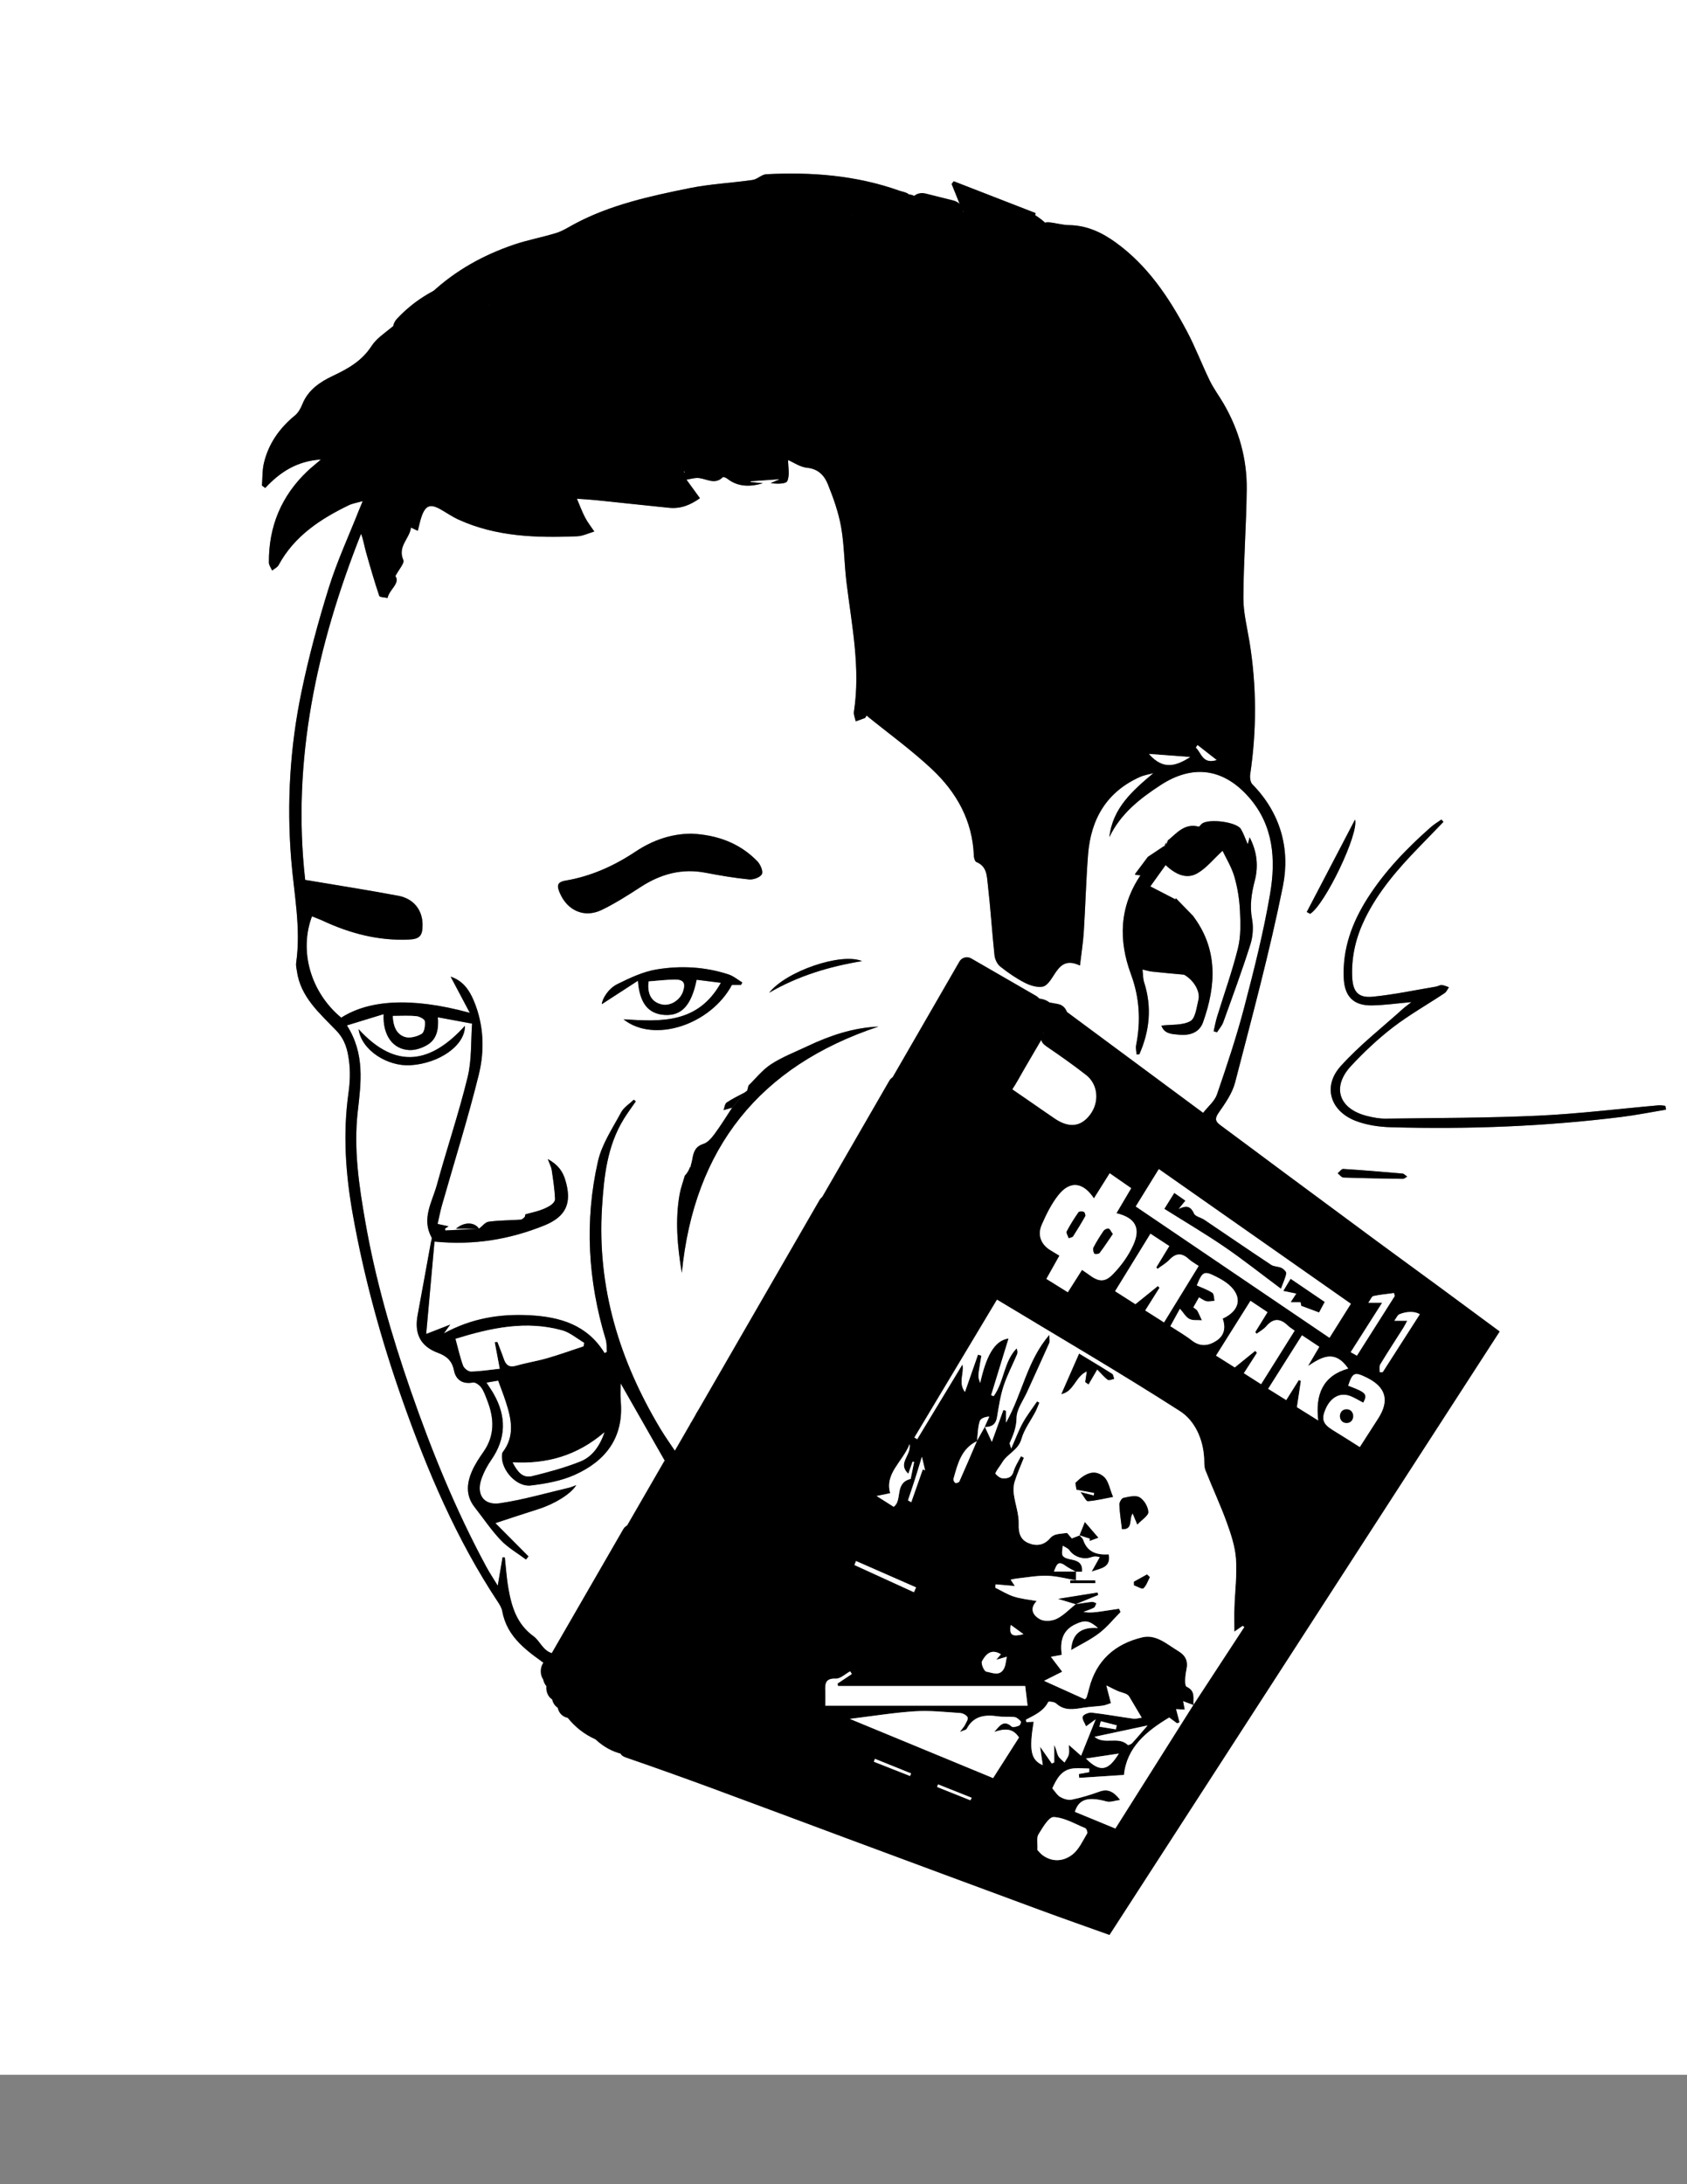 <?xml version="1.0" encoding="iso-8859-1"?>
<!-- Generator: Adobe Illustrator 22.1.0, SVG Export Plug-In . SVG Version: 6.00 Build 0)  -->
<svg version="1.1" id="&#x421;&#x43B;&#x43E;&#x439;_1"
	 xmlns="http://www.w3.org/2000/svg" xmlns:xlink="http://www.w3.org/1999/xlink" x="0px" y="0px" viewBox="0 0 612 792"
	 style="enable-background:new 0 0 612 792;" xml:space="preserve">
<rect x="0" y="0" width="612" height="792" fill="#808080" stroke="none"/>
<g>
	<path style="fill:#FFFFFF;" d="M-71.186-15.673c256,0,512,0,768,0c0,256,0,512,0,768c-256,0-512,0-768,0
		C-71.186,496.327-71.186,240.327-71.186-15.673z M422.283,306.961c0,0-0.102-0.102-0.102-0.101
		c-1.925,1.286-3.849,2.572-5.774,3.858l-0.023,0.026c-1.537,2.051-3.075,4.102-4.605,6.158c0.039,0.111,0.066,0.311,0.12,0.319
		c0.472,0.067,0.95,0.099,1.832,0.178c-7.684,11.444-8,23.558-3.45,35.866c3.137,8.487,3.606,16.961,1.876,25.716
		c-0.212,1.07,0.092,2.243,0.157,3.368c0.339-0.023,0.679-0.046,1.018-0.069c3.725-8.443,4.614-17.085,1.739-26.06
		c-0.471-1.471-0.411-3.113-0.597-4.676c1.129,0.26,2.245,0.633,3.388,0.758c3.82,0.416,7.65,0.743,11.477,1.104l0.17,0.003
		c3.457,1.879,6.021,6.048,5.249,9.154c-0.679,2.732-1.077,6.677-2.926,7.71c-2.858,1.597-6.847,1.168-10.508,1.617
		c1.052,3.042,3.815,3.074,6.528,3.311c3.869,0.337,7.255-0.802,8.582-4.527c4.808-13.493,5.479-26.707-3.862-38.854
		c0.089,0.034,0.179,0.068,0.268,0.103c-0.098,0-0.196-0.001-0.294-0.001c-0.095-0.164-0.227-0.287-0.397-0.371l0.13-0.127
		l0.066,0.206c-1.939-1.989-3.877-3.978-5.816-5.967c-0.022,0.158-0.045,0.316-0.067,0.474c-2.769-1.429-5.538-2.858-9.149-4.722
		c2.016-2.812,3.707-5.172,5.545-7.736c3.732,3.513,7.642,5.176,11.454,3.015c3.321-1.882,5.865-5.135,9.202-8.195
		c1.271,2.701,3.265,5.894,4.279,9.372c1.163,3.994,1.829,8.223,2.029,12.382c0.217,4.515,0.347,9.239-0.723,13.567
		c-2.083,8.425-5.049,16.631-7.6,24.943c-0.52,1.695-0.818,3.458-1.219,5.189c0.409,0.119,0.818,0.237,1.228,0.356
		c0.773-1.225,1.798-2.359,2.278-3.69c3.372-9.345,6.811-18.673,9.819-28.137c0.912-2.871,1.15-6.266,0.605-9.219
		c-0.893-4.84-0.211-9.296,0.995-13.935c1.372-5.275,0.827-10.524-1.873-15.716c-0.237,0.902-0.389,1.484-0.667,2.543
		c-0.969-2.186-1.552-3.973-2.502-5.538c-1.576-2.597-11.675-3.881-14.155-1.919c-0.42,0.332-0.886,1.116-1.162,1.044
		c-4.938-1.294-7.76,2.109-10.906,4.804c-0.294,0.29-0.588,0.58-0.883,0.87C422.801,305.93,422.542,306.446,422.283,306.961z
		 M249.254,425.375c-0.287,0.324-0.574,0.648-0.861,0.972l0.016,0.039c-0.64,2.259-1.482,4.483-1.884,6.783
		c-1.647,9.41-0.78,18.788,0.82,28.383c4.459-45.241,28.213-74.976,71.341-89.309c-9.265,0.414-17.644,3.27-25.741,7.102
		c-4.442,2.102-9.102,3.887-13.197,6.537c-3.162,2.046-5.598,5.215-8.357,7.884c0,0,0.141-0.123,0.141-0.123
		c-0.154,0.609-0.308,1.218-0.455,1.815c-0.349,0.25-0.698,0.501-1.047,0.751c-2.152,1.166-4.397,2.196-6.404,3.572
		c-0.688,0.472-0.784,1.808-1.15,2.749c1.046-0.296,2.092-0.592,3.137-0.889c-2.115,3.196-4.119,6.475-6.395,9.553
		c-1.066,1.442-2.468,3.097-4.052,3.597c-2.956,0.934-3.577,3.012-4.001,5.516c-0.16,0.945-0.454,1.868-0.686,2.801l-0.033-0.119
		c-0.217,0.46-0.433,0.921-0.65,1.381l0.037,0.013c-0.232,0.366-0.465,0.731-0.697,1.097L249.254,425.375z M173.764,445.542
		c-1.493-2.343-5.242-2.688-8.357,0.013c2.653,0,5.305,0,7.958,0c-3.941,0.205-7.881,0.41-11.822,0.615
		c-0.039-0.223-0.077-0.447-0.116-0.67c0.365-0.236,0.73-0.472,1.295-0.837c-1.249-0.271-2.362-0.512-3.966-0.859
		c0.551-2.402,0.95-4.574,1.551-6.689c4.487-15.778,9.427-31.442,13.365-47.354c2.196-8.874,1.875-18.116-1.764-26.834
		c-1.629-3.902-3.932-7.309-8.425-8.791c2.263,4.272,4.388,8.284,6.951,13.121c-21.885-5.986-36.998-4.437-46.639,1.755
		c-10.999-9.097-15.409-24.006-10.616-36.745c1.346,0.546,2.712,1.033,4.021,1.642c9.864,4.589,20.151,7.26,31.105,6.78
		c3.984-0.175,5.001-1.38,4.992-5.358c-0.011-5.303-3.179-9.466-8.8-10.521c-11.085-2.08-22.235-3.811-33.78-5.757
		c-4.89-43.317,4.192-84.944,20.277-125.521c0.816,2.164,1.143,4.362,1.74,6.485c1.513,5.379,3.071,10.749,4.847,16.044
		c0.179,0.533,1.968,0.527,3.01,0.771c0.645-3.086,4.674-5.324,2.856-7.956c1.282-2.448,3.358-4.675,2.874-5.787
		c-2.188-5.019,2.29-7.744,2.763-11.778c1.18,0.547,1.861,0.863,2.486,1.152c0.516-1.97,0.83-3.677,1.41-5.288
		c1.438-3.994,3.174-4.571,6.919-2.438c2.162,1.231,4.228,2.667,6.483,3.692c13.712,6.231,28.29,6.624,42.961,6.033
		c2.106-0.085,4.173-1.134,6.258-1.736c-1.121-1.671-2.398-3.261-3.323-5.034c-1.148-2.202-2.004-4.556-2.986-6.844
		c2.28,0.164,4.566,0.269,6.84,0.502c8.888,0.911,17.769,1.893,26.658,2.786c4.108,0.413,7.671-1.013,11.128-3.488
		c-1.581-2.177-3.02-4.159-4.881-6.722c1.528-0.263,2.599-0.565,3.682-0.611c3.154-0.136,6.395,2.835,9.514-0.295
		c0.181-0.182,1.169,0.206,1.606,0.551c3.331,2.626,7.545,3.272,12.914,1.641c-1.846-0.172-3.155-0.294-4.463-0.417
		c0.009-0.097,0.018-0.194,0.027-0.291c3.297-0.234,6.594-0.469,10.569-0.751c-1.483,0.636-2.398,1.029-3.313,1.421
		c2.275,0.324,5.571,0.368,6.061-0.784c0.936-2.197,0.272-5.075,0.272-7.578c1.944,0.834,4.348,2.551,6.897,2.801
		c4.028,0.395,6.246,2.83,7.487,5.887c2.042,5.031,3.892,10.262,4.841,15.584c1.156,6.483,1.122,13.167,1.913,19.727
		c1.892,15.695,5.203,31.292,2.738,47.248c-0.171,1.11,0.419,2.337,0.655,3.509c1.138-0.411,2.276-0.822,3.415-1.233
		c0.169-0.289,0.337-0.577,0.506-0.866c7.923,6.426,16.241,12.431,23.669,19.386c8.974,8.403,14.821,18.74,15.263,31.502
		c0.027,0.781,0.41,2.022,0.951,2.237c3.821,1.523,3.763,5.095,4.113,8.12c0.99,8.54,1.517,17.133,2.427,25.683
		c0.153,1.435,0.974,3.182,2.069,4.057c2.757,2.206,5.717,4.25,8.85,5.861c1.977,1.017,4.551,1.835,6.602,1.435
		c1.558-0.304,2.957-2.514,3.995-4.15c2.09-3.292,4.257-5.999,9.48-3.493c0.514-4.397,1.141-8.272,1.389-12.171
		c0.595-9.331,0.827-18.687,1.547-28.007c0.993-12.855,6.676-22.776,18.86-28.213c1.517-0.677,3.224-0.928,4.843-1.377
		c-7.563,6.381-14.791,12.631-15.967,23.221c4.037-8.491,11.076-14.008,18.655-18.927c11.695-7.591,22.827-5.986,32.011,4.506
		c8.965,10.243,9.745,22.604,7.637,34.988c-2.354,13.826-5.81,27.494-9.368,41.078c-2.796,10.675-6.304,21.177-9.89,31.621
		c-0.854,2.487-3.28,4.433-5.038,6.699c-17.568-13.008-34.597-25.618-51.945-38.463c-2,3.282-3.816,6.531-5.903,9.595
		c-1.49,2.189-0.958,3.409,1.098,4.811c4.852,3.308,9.659,6.699,14.291,10.305c4.42,3.441,4.923,9.887,1.433,14.468
		c-3.349,4.396-7.64,4.867-12.809,1.368c-2.898-1.962-5.762-3.973-8.643-5.96c-2.305-1.589-4.613-3.175-6.885-4.738
		c-0.67,0.796-0.954,1.051-1.139,1.365c-19.459,32.913-38.906,65.833-58.366,98.746c-17.615,29.794-35.252,59.576-52.865,89.371
		c-9.538,16.135-19.04,32.291-28.577,48.427c-1.107,1.873-2.124,3.394,1.036,4.482c10.315,3.551,20.588,7.227,30.826,10.993
		c16.394,6.03,32.744,12.183,49.12,18.262c23.278,8.642,46.554,17.289,69.85,25.884c8.468,3.125,16.99,6.106,25.51,9.162
		c47.264-73.061,94.359-145.861,141.545-218.802c-7.414-5.473-14.612-10.806-21.83-16.11c-7.438-5.466-14.911-10.884-22.341-16.361
		c-11.248-8.291-22.479-16.605-33.706-24.925c-7.821-5.796-15.608-11.638-23.444-17.415c-1.838-1.355-2.092-2.381-0.627-4.49
		c2.376-3.418,4.961-7.062,5.977-10.994c6.109-23.637,12.527-47.236,17.34-71.15c2.725-13.539-0.852-26.573-11.08-36.975
		c-0.743-0.756-0.949-2.463-0.775-3.635c2.354-15.941,2.347-31.854-0.219-47.77c-0.871-5.401-2.287-10.827-2.263-16.236
		c0.058-13.102,1.07-26.198,1.216-39.302c0.123-11.055-2.801-21.478-8.388-31.079c-1.627-2.797-3.592-5.418-5.006-8.313
		c-2.899-5.935-5.233-12.159-8.332-17.981c-6.553-12.308-14.263-23.805-25.784-32.135c-5.011-3.623-10.477-6.213-16.91-6.3
		c-2.502-0.034-4.986-0.838-7.499-1.031c-0.97-0.074-2.148,0.357-2.971,0.931c-4.177,2.912-8.267,5.948-12.39,8.938
		c-2.716,1.97-6.941,3.464-7.744,6.031c-0.861,2.75,1.444,6.524,2.464,9.822c1.855,6,3.782,11.978,5.679,17.965
		c-2.154-0.238-3.545-0.992-4.88-1.835c-6.322-3.995-12.668-7.955-18.918-12.061c-1.815-1.193-3.24-1.24-5.06-0.046
		c-6.15,4.034-12.378,7.948-18.597,11.877c-1.602,1.012-3.276,1.91-5.765,3.35c2.913-8.979,5.484-16.905,8.295-25.571
		c-2.57,0.661-4.136,0.991-5.656,1.465c-21.884,6.828-43.925,13.049-66.625,16.564c-16.815,2.603-33.72,4.221-50.724,2.255
		c-12.972-1.5-26.098-2.542-38.764-5.479c-6.928-1.607-11.694-0.17-16.544,3.833c-2.593,2.141-5.613,4.107-7.378,6.838
		c-3.496,5.408-8.492,8.207-14.081,10.843c-4.544,2.143-8.926,5.049-10.999,10.215c-0.599,1.492-1.466,3.098-2.673,4.085
		c-5.601,4.58-9.586,10.197-11.277,17.23c-0.636,2.647-0.507,5.477-0.727,8.224c0.397,0.289,0.794,0.579,1.191,0.868
		c5.317-5.664,11.357-9.752,20.218-10.324c-2.184,1.874-3.624,3.003-4.943,4.258c-9.467,9.002-14.047,20.095-13.941,33.115
		c0.008,0.967,0.758,1.927,1.164,2.89c0.795-0.641,1.89-1.12,2.34-1.949c5.712-10.526,15.106-16.711,25.477-21.733
		c1.379-0.668,2.973-0.891,5.049-1.487c-0.623,1.499-1.002,2.375-1.353,3.263c-3.698,9.362-7.959,18.548-10.946,28.132
		c-3.89,12.479-7.305,25.162-9.957,37.958c-4.122,19.893-5.318,40.068-3.704,60.384c0.996,12.538,3.637,25.006,1.816,37.689
		c-0.137,0.957,0.137,1.981,0.272,2.967c1.285,9.405,8.281,15.34,14.204,21.493c3.362,3.493,4.179,7.128,4.706,11.1
		c0.504,3.791,0.346,7.776-0.19,11.582c-2.082,14.769-1.064,29.372,1.537,43.971c4.118,23.116,10.322,45.64,18.144,67.778
		c9.006,25.492,19.526,50.215,34.521,72.847c0.677,1.022,1.366,2.169,1.581,3.344c1.77,9.675,9.093,14.558,17.381,20.404
		c0.281-2.4,0.834-5.107,0.571-5.189c-3.297-1.025-4.293-4.446-6.613-6.128c-6.03-4.369-7.908-10.569-9.097-17.229
		c-0.669-3.747-0.896-7.573-1.322-11.364c-0.272-0.01-0.543-0.02-0.815-0.029c-0.533,3.151-1.067,6.302-1.742,10.293
		c-1.707-2.806-3.02-4.766-4.137-6.832c-11.105-20.535-19.874-42.085-27.508-64.103c-6.893-19.879-12.727-40.074-16.364-60.826
		c-2.326-13.269-4.319-26.562-2.779-40.167c1.171-10.347,2.684-20.878-3.935-31.239c4.732-1.449,8.878-2.719,13.323-4.08
		c-0.367,7.682,3.34,12.761,9.329,13.023c2.194,0.096,4.709-0.754,6.617-1.924c3.492-2.142,4.047-5.912,3.73-9.959
		c4.052,0.751,7.702,1.427,12.407,2.299c-0.472,6.394-0.086,13.136-1.616,19.411c-3.205,13.143-7.569,25.999-11.152,39.057
		c-1.694,6.174-5.674,12.244-1.927,19.045c0.232,0.421-0.127,1.178-0.236,1.775c-1.601,8.792-3.183,17.588-4.818,26.374
		c-1.232,6.622,0.853,11.335,7.453,13.751c2.882,1.055,5.021,2.746,5.698,6.221c0.671,3.444,3.013,5.21,6.915,4.502
		c0.899-0.163,2.386,0.929,3.037,1.845c0.989,1.392,1.543,3.112,2.177,4.734c2.493,6.382,2.772,12.59-1.368,18.521
		c-1.493,2.139-2.971,4.345-4.043,6.708c-2.052,4.524-2.557,9.098,0.796,13.376c3.152,4.021,6.011,8.318,9.519,11.998
		c2.613,2.742,6.055,4.695,9.127,6.999c0.301-0.377,0.603-0.753,0.904-1.13c-3.951-3.968-7.901-7.935-12.019-12.07
		c5.7-1.86,10.659-3.517,15.643-5.095c5.896-1.868,11.783-5.497,13.691-8.663c-0.982,0.356-1.767,0.732-2.595,0.925
		c-8.348,1.949-16.628,4.377-25.082,5.623c-6.021,0.887-8.718-3.322-6.61-9.105c0.844-2.316,2.058-4.568,3.468-6.596
		c5.442-7.835,5.511-15.789,0.879-23.941c-0.762-1.34-1.663-2.601-2.625-4.092c1.592-0.277,2.787-0.484,4.249-0.738
		c0.95,2.611,1.905,5.029,2.714,7.494c2.062,6.288,3.478,12.557-1.073,18.486c-0.266,0.346-0.26,0.946-0.275,1.431
		c-0.158,5.141,5.337,11.235,10.45,10.629c5.381-0.638,10.967-1.634,15.866-3.815c11.343-5.047,17.952-13.592,16.788-26.783
		c-0.21-2.385-0.03-4.804-0.03-6.44c5.545,9.72,11.383,19.953,17.393,30.489c1.561-2.061,2.582-3.409,3.362-4.439
		c-2.26-3.399-4.499-6.485-6.448-9.743c-14.755-24.658-22.89-51.074-21.068-80.101c0.699-11.132,1.83-22.164,7.843-31.981
		c1.36-2.221,2.934-4.311,4.41-6.461c-0.237-0.208-0.474-0.415-0.711-0.623c-1.57,1.514-3.639,2.761-4.618,4.591
		c-3.09,5.772-6.974,11.488-8.393,17.717c-4.944,21.708-3.649,43.365,2.825,64.699c0.424,1.397,0.281,2.967,0.402,4.456
		c-0.276,0.143-0.551,0.286-0.827,0.428c-6.314-10.271-16.158-13.144-27.243-13.719c-10.754-0.558-21,1.09-31.067,6.577
		c0.854-1.186,1.306-1.814,2.291-3.182c-3.088,1.207-5.328,2.083-8.7,3.401c1.051-11.701,2.031-22.612,3.01-33.51
		c14.387,1.415,27.269-0.81,39.712-5.796c8.084-3.239,10.296-8.206,7.71-16.641c-0.938-3.059-2.584-5.414-6.326-7.505
		c0.718,1.929,1.264,2.883,1.415,3.896c0.521,3.509,1.064,7.031,1.222,10.565c0.038,0.853-0.723,1.839-2.211,2.697
		c-2.791,1.609-5.604,2.08-8.471,2.88c-0.19,0.053-0.122,0.771-0.352,1.004c-0.394,0.4-0.911,0.908-1.407,0.943
		c-3.877,0.268-7.788,0.234-11.628,0.743C176.022,443.162,174.933,444.655,173.764,445.542z M156.503,106.196
		c54.931,14.146,107.342,4.009,159.449-13.734c-6.591-4.548-12.87-8.88-19.987-13.79c2.049-0.283,2.984-0.514,3.922-0.525
		c8.118-0.101,16.248-0.443,24.351-0.12c4.1,0.164,5.332-2.12,6.017-5.118c0.707-3.096-2.273-3.15-4.032-3.776
		c-15.622-5.558-31.817-6.805-48.229-5.953c-1.686,0.088-3.247,1.823-4.97,2.072c-7.617,1.1-15.371,1.448-22.892,2.972
		c-14.299,2.897-28.604,5.991-41.67,12.954c-2.167,1.155-4.275,2.554-6.586,3.275c-5.101,1.591-10.412,2.536-15.462,4.258
		C175.354,92.483,165.27,98.032,156.503,106.196z M250.88,302.294c-7.459,0.038-14.165,2.406-20.331,6.507
		c-7.76,5.161-16.134,8.943-25.354,10.503c-3.249,0.549-3.159,1.997-2.156,4.386c2.736,6.517,8.926,9.312,15.274,6.242
		c4.917-2.378,9.564-5.365,14.164-8.34c7.217-4.667,14.866-6.782,23.46-5.135c5.246,1.006,10.531,1.909,15.84,2.431
		c1.546,0.152,4.057-0.769,4.621-1.929c0.52-1.068-0.557-3.532-1.662-4.671C268.245,305.604,260.041,302.741,250.88,302.294z
		 M604.384,402.36c-0.074-0.46-0.149-0.921-0.223-1.381c-0.81-0.07-1.631-0.261-2.428-0.191c-14.547,1.277-29.068,3.086-43.642,3.76
		c-18.457,0.853-36.956,0.824-55.438,1.071c-2.218,0.03-4.491-0.404-6.659-0.941c-10.365-2.571-13.015-10.533-5.789-18.248
		c4.677-4.994,9.713-9.763,15.132-13.923c5.914-4.54,12.474-8.237,18.701-12.377c0.7-0.465,1.073-1.422,1.598-2.15
		c-0.86-0.281-1.709-0.728-2.584-0.79c-0.699-0.05-1.419,0.446-2.151,0.569c-7.611,1.273-15.19,2.885-22.853,3.65
		c-5.432,0.542-7.309-1.912-7.515-7.329c-0.282-7.419,1.414-14.353,4.647-20.963c4.839-9.894,11.956-18.073,19.55-25.891
		c2.977-3.064,5.943-6.138,8.915-9.208c-0.248-0.281-0.495-0.561-0.743-0.842c-1.261,0.891-2.616,1.674-3.768,2.689
		c-8.748,7.705-16.814,16.051-23.09,25.936c-5.587,8.802-9.063,18.294-8.564,28.944c0.308,6.556,3.514,9.913,10.14,9.82
		c4.569-0.064,9.129-0.734,14.412-1.197c-1.369,1.075-2.334,1.744-3.197,2.525c-7.565,6.844-15.713,13.167-22.491,20.719
		c-6.564,7.313-3.798,16.26,5.458,19.824c3.974,1.53,8.479,2.185,12.769,2.305c28.003,0.784,55.944-0.275,83.761-3.746
		C593.708,404.324,599.035,403.249,604.384,402.36z M268.803,357.142c0.162-0.295,0.324-0.591,0.486-0.886
		c-1.628-0.982-3.143-2.306-4.903-2.889c-8.563-2.836-17.46-3.288-26.226-1.837c-4.884,0.808-9.634,3.066-14.144,5.283
		c-3.463,1.703-5.538,5.43-5.702,7.317c3.912-2.539,8.268-5.367,13.112-8.511c0.607,8.273,3.851,12.043,9.711,12.405
		c6.12,0.378,9.675-3.456,11.586-12.761c2.698,0.339,5.419,0.681,8.801,1.106c-8.348,14.857-21.696,14.104-35.339,13.235
		c10.955,8.767,31.509,2.077,39.347-12.463C266.595,357.142,267.699,357.142,268.803,357.142z M345.975,65.725
		c-0.252,0.329-0.504,0.658-0.756,0.986c1.094,2.741,2.249,5.459,3.264,8.229c0.784,2.138,2.07,3.007,4.457,3.038
		c6.586,0.087,13.167,0.483,19.75,0.745c0.922,0.037,1.846,0.005,2.769,0.005c0.065-0.492,0.131-0.984,0.196-1.477
		C365.762,73.41,355.869,69.568,345.975,65.725z M130.082,373.179c1.019,7.594,10.454,13.62,18.894,13.073
		c10.329-0.669,19.747-7.086,19.698-14.291C156.365,385.538,143.717,388.104,130.082,373.179z M474.052,330.7
		c0.414,0.22,0.828,0.439,1.242,0.659c5.422-3.397,17.753-29.122,16.274-34.173C485.697,308.418,479.875,319.559,474.052,330.7z
		 M279.052,359.968c10.434-6.096,21.796-9.508,33.663-11.461C305.099,345.306,285.088,352.228,279.052,359.968z M510.493,426.646
		c-0.721-0.495-1.167-1.058-1.659-1.101c-7.173-0.627-14.35-1.23-21.536-1.68c-0.639-0.04-1.347,1.022-2.023,1.572
		c0.695,0.536,1.375,1.514,2.089,1.539c7.194,0.258,14.393,0.371,21.592,0.475C509.366,427.457,509.782,427.032,510.493,426.646z"/>
	<path d="M173.764,445.542c1.169-0.887,2.258-2.38,3.523-2.548c3.84-0.51,7.751-0.476,11.628-0.743
		c0.495-0.034,1.013-0.542,1.407-0.943c0.23-0.234,0.161-0.951,0.352-1.004c2.867-0.8,5.68-1.271,8.471-2.88
		c1.488-0.858,2.249-1.844,2.211-2.697c-0.158-3.534-0.702-7.056-1.222-10.565c-0.15-1.013-0.697-1.967-1.415-3.896
		c3.742,2.09,5.388,4.446,6.326,7.505c2.586,8.435,0.374,13.402-7.71,16.641c-12.443,4.986-25.325,7.211-39.712,5.796
		c-0.979,10.898-1.959,21.809-3.01,33.51c3.372-1.318,5.612-2.194,8.7-3.401c-0.985,1.368-1.437,1.996-2.291,3.182
		c10.067-5.487,20.314-7.135,31.067-6.577c11.085,0.576,20.929,3.448,27.243,13.719c0.276-0.143,0.551-0.286,0.827-0.428
		c-0.121-1.489,0.022-3.059-0.402-4.456c-6.475-21.334-7.769-42.991-2.825-64.699c1.419-6.229,5.303-11.945,8.393-17.717
		c0.98-1.83,3.048-3.077,4.618-4.591c0.237,0.208,0.474,0.415,0.711,0.623c-1.476,2.15-3.049,4.24-4.41,6.461
		c-6.013,9.817-7.144,20.849-7.843,31.981c-1.823,29.027,6.313,55.443,21.068,80.101c1.949,3.258,4.188,6.343,6.448,9.743
		c-0.78,1.029-1.801,2.378-3.362,4.439c-6.01-10.535-11.849-20.769-17.393-30.489c0,1.636-0.18,4.056,0.03,6.44
		c1.164,13.191-5.445,21.735-16.788,26.783c-4.9,2.18-10.486,3.177-15.866,3.815c-5.114,0.606-10.608-5.488-10.45-10.629
		c0.015-0.485,0.009-1.085,0.275-1.431c4.551-5.929,3.135-12.197,1.073-18.486c-0.808-2.466-1.763-4.883-2.714-7.494
		c-1.462,0.254-2.657,0.461-4.249,0.738c0.962,1.491,1.863,2.752,2.625,4.092c4.632,8.152,4.563,16.106-0.879,23.941
		c-1.409,2.029-2.623,4.28-3.468,6.596c-2.108,5.784,0.588,9.993,6.61,9.105c8.454-1.246,16.734-3.674,25.082-5.623
		c0.828-0.193,1.613-0.57,2.595-0.925c-1.908,3.166-7.795,6.795-13.691,8.663c-4.984,1.579-9.943,3.235-15.643,5.095
		c4.118,4.135,8.068,8.103,12.019,12.07c-0.301,0.377-0.603,0.753-0.904,1.13c-3.073-2.304-6.514-4.257-9.127-6.999
		c-3.507-3.68-6.367-7.977-9.519-11.998c-3.353-4.278-2.848-8.852-0.796-13.376c1.072-2.363,2.55-4.569,4.043-6.708
		c4.14-5.931,3.861-12.139,1.368-18.521c-0.633-1.622-1.188-3.342-2.177-4.734c-0.651-0.916-2.138-2.008-3.037-1.845
		c-3.903,0.708-6.244-1.059-6.915-4.502c-0.677-3.475-2.816-5.166-5.698-6.221c-6.6-2.416-8.686-7.129-7.453-13.751
		c1.635-8.786,3.217-17.582,4.818-26.374c0.109-0.596,0.468-1.354,0.236-1.775c-3.747-6.801,0.233-12.871,1.927-19.045
		c3.583-13.058,7.947-25.914,11.152-39.057c1.53-6.275,1.144-13.017,1.616-19.411c-4.705-0.872-8.355-1.548-12.407-2.299
		c0.317,4.047-0.238,7.817-3.73,9.959c-1.908,1.17-4.423,2.02-6.617,1.924c-5.989-0.262-9.696-5.341-9.329-13.023
		c-4.444,1.361-8.59,2.631-13.323,4.08c6.619,10.361,5.106,20.892,3.935,31.239c-1.54,13.605,0.454,26.898,2.779,40.167
		c3.637,20.752,9.471,40.947,16.364,60.826c7.635,22.017,16.404,43.567,27.508,64.103c1.117,2.066,2.43,4.026,4.137,6.832
		c0.676-3.991,1.209-7.142,1.742-10.293c0.272,0.01,0.543,0.02,0.815,0.029c0.426,3.791,0.653,7.617,1.322,11.364
		c1.189,6.66,3.067,12.859,9.097,17.229c2.32,1.681,3.316,5.102,6.613,6.128c0.263,0.082-0.29,2.789-0.571,5.189
		c-8.288-5.846-15.611-10.729-17.381-20.404c-0.215-1.175-0.904-2.322-1.581-3.344c-14.995-22.633-25.514-47.355-34.521-72.847
		c-7.821-22.138-14.026-44.662-18.144-67.778c-2.601-14.599-3.618-29.202-1.537-43.971c0.536-3.805,0.694-7.79,0.19-11.582
		c-0.528-3.972-1.344-7.607-4.706-11.1c-5.923-6.153-12.919-12.088-14.204-21.493c-0.135-0.986-0.409-2.011-0.272-2.967
		c1.821-12.683-0.82-25.152-1.816-37.689c-1.614-20.316-0.418-40.491,3.704-60.384c2.652-12.796,6.067-25.479,9.957-37.958
		c2.987-9.584,7.248-18.77,10.946-28.132c0.351-0.888,0.73-1.764,1.353-3.263c-2.076,0.596-3.67,0.819-5.049,1.487
		c-10.371,5.022-19.766,11.207-25.477,21.733c-0.45,0.829-1.545,1.307-2.34,1.949c-0.405-0.963-1.156-1.924-1.164-2.89
		c-0.106-13.021,4.474-24.113,13.941-33.115c1.32-1.255,2.759-2.384,4.943-4.258c-8.86,0.571-14.9,4.659-20.218,10.324
		c-0.397-0.289-0.794-0.579-1.191-0.868c0.22-2.747,0.091-5.577,0.727-8.224c1.691-7.033,5.676-12.65,11.277-17.23
		c1.207-0.987,2.074-2.594,2.673-4.085c2.073-5.166,6.455-8.072,10.999-10.215c5.589-2.636,10.585-5.435,14.081-10.843
		c1.765-2.731,4.785-4.697,7.378-6.838c4.85-4.004,9.616-5.44,16.544-3.833c12.665,2.937,25.791,3.979,38.764,5.479
		c17.004,1.967,33.909,0.349,50.724-2.255c22.7-3.514,44.74-9.736,66.625-16.564c1.52-0.474,3.086-0.804,5.656-1.465
		c-2.811,8.666-5.382,16.592-8.295,25.571c2.489-1.441,4.163-2.338,5.765-3.35c6.218-3.929,12.447-7.842,18.597-11.877
		c1.82-1.194,3.245-1.147,5.06,0.046c6.249,4.106,12.595,8.066,18.918,12.061c1.335,0.843,2.726,1.597,4.88,1.835
		c-1.897-5.987-3.823-11.965-5.679-17.965c-1.02-3.297-3.324-7.072-2.464-9.822c0.803-2.567,5.028-4.061,7.744-6.031
		c4.123-2.99,8.213-6.026,12.39-8.938c0.823-0.574,2.001-1.005,2.971-0.931c2.512,0.193,4.996,0.997,7.499,1.031
		c6.432,0.087,11.898,2.676,16.91,6.3c11.521,8.33,19.232,19.827,25.784,32.135c3.099,5.821,5.433,12.045,8.332,17.981
		c1.414,2.895,3.379,5.517,5.006,8.313c5.587,9.601,8.511,20.024,8.388,31.079c-0.146,13.104-1.158,26.2-1.216,39.302
		c-0.024,5.409,1.392,10.835,2.263,16.236c2.566,15.916,2.573,31.828,0.219,47.77c-0.173,1.172,0.032,2.879,0.775,3.635
		c10.229,10.403,13.805,23.436,11.08,36.975c-4.813,23.914-11.231,47.513-17.34,71.15c-1.016,3.931-3.601,7.575-5.977,10.994
		c-1.466,2.109-1.211,3.134,0.627,4.49c7.835,5.777,15.623,11.619,23.444,17.415c11.227,8.32,22.457,16.635,33.706,24.925
		c7.43,5.476,14.903,10.895,22.341,16.361c7.218,5.305,14.416,10.637,21.83,16.11c-47.186,72.941-94.281,145.741-141.545,218.802
		c-8.521-3.055-17.042-6.037-25.51-9.162c-23.295-8.595-46.572-17.242-69.85-25.884c-16.376-6.08-32.726-12.232-49.12-18.262
		c-10.238-3.766-20.512-7.442-30.826-10.993c-3.16-1.088-2.143-2.609-1.036-4.482c9.537-16.136,19.039-32.292,28.577-48.427
		c17.613-29.795,35.249-59.577,52.865-89.371c19.46-32.913,38.906-65.833,58.366-98.746c0.185-0.314,0.469-0.569,1.139-1.365
		c2.272,1.563,4.58,3.149,6.885,4.738c2.881,1.987,5.745,3.998,8.643,5.96c5.169,3.499,9.46,3.028,12.809-1.368
		c3.49-4.581,2.987-11.027-1.433-14.468c-4.632-3.606-9.439-6.997-14.291-10.305c-2.056-1.401-2.588-2.622-1.098-4.811
		c2.087-3.064,3.903-6.313,5.903-9.595c17.348,12.845,34.377,25.455,51.945,38.463c1.758-2.265,4.185-4.212,5.038-6.699
		c3.586-10.444,7.094-20.946,9.89-31.621c3.558-13.584,7.014-27.251,9.368-41.078c2.109-12.385,1.328-24.746-7.637-34.988
		c-9.184-10.493-20.316-12.097-32.011-4.506c-7.579,4.919-14.618,10.436-18.655,18.927c1.176-10.591,8.404-16.84,15.967-23.221
		c-1.619,0.449-3.326,0.7-4.843,1.377c-12.184,5.437-17.867,15.358-18.86,28.213c-0.72,9.32-0.952,18.676-1.547,28.007
		c-0.249,3.899-0.875,7.774-1.389,12.171c-5.223-2.505-7.39,0.201-9.48,3.493c-1.038,1.636-2.438,3.846-3.995,4.15
		c-2.051,0.4-4.625-0.418-6.602-1.435c-3.134-1.612-6.093-3.655-8.85-5.861c-1.094-0.875-1.916-2.623-2.069-4.057
		c-0.91-8.551-1.437-17.143-2.427-25.683c-0.351-3.025-0.293-6.597-4.113-8.12c-0.541-0.216-0.924-1.456-0.951-2.237
		c-0.441-12.762-6.289-23.099-15.263-31.502c-7.428-6.955-15.745-12.96-23.669-19.386c-0.169,0.289-0.337,0.577-0.506,0.866
		c-1.138,0.411-2.276,0.822-3.415,1.233c-0.236-1.173-0.827-2.4-0.655-3.509c2.465-15.956-0.847-31.553-2.738-47.248
		c-0.791-6.56-0.756-13.245-1.913-19.727c-0.949-5.322-2.799-10.552-4.841-15.584c-1.241-3.057-3.458-5.492-7.487-5.887
		c-2.548-0.25-4.953-1.968-6.897-2.801c0,2.503,0.664,5.381-0.272,7.578c-0.49,1.151-3.786,1.107-6.061,0.784
		c0.915-0.392,1.829-0.785,3.313-1.421c-3.974,0.283-7.272,0.517-10.569,0.751c-0.009,0.097-0.018,0.194-0.027,0.291
		c1.309,0.122,2.617,0.244,4.463,0.417c-5.369,1.631-9.583,0.984-12.914-1.641c-0.438-0.345-1.425-0.733-1.606-0.551
		c-3.118,3.13-6.36,0.158-9.514,0.295c-1.083,0.047-2.154,0.348-3.682,0.611c1.861,2.563,3.301,4.546,4.881,6.722
		c-3.456,2.475-7.019,3.901-11.128,3.488c-8.89-0.893-17.77-1.875-26.658-2.786c-2.273-0.233-4.559-0.338-6.84-0.502
		c0.982,2.288,1.838,4.642,2.986,6.844c0.925,1.774,2.202,3.363,3.323,5.034c-2.085,0.603-4.152,1.651-6.258,1.736
		c-14.671,0.592-29.249,0.198-42.961-6.033c-2.255-1.024-4.321-2.461-6.483-3.692c-3.745-2.133-5.481-1.555-6.919,2.438
		c-0.58,1.611-0.894,3.317-1.41,5.288c-0.625-0.29-1.306-0.606-2.486-1.152c-0.473,4.033-4.951,6.759-2.763,11.778
		c0.484,1.111-1.592,3.338-2.874,5.787c1.817,2.631-2.211,4.87-2.856,7.956c-1.042-0.244-2.831-0.237-3.01-0.771
		c-1.776-5.294-3.335-10.665-4.847-16.044c-0.597-2.123-0.925-4.321-1.74-6.485c-16.084,40.577-25.167,82.204-20.277,125.521
		c11.544,1.946,22.695,3.677,33.78,5.757c5.622,1.055,8.789,5.218,8.8,10.521c0.008,3.978-1.008,5.183-4.992,5.358
		c-10.954,0.48-21.242-2.19-31.105-6.78c-1.309-0.609-2.675-1.096-4.021-1.642c-4.792,12.74-0.382,27.649,10.616,36.745
		c9.641-6.192,24.754-7.741,46.639-1.755c-2.562-4.837-4.687-8.849-6.951-13.121c4.492,1.483,6.795,4.889,8.425,8.791
		c3.64,8.718,3.961,17.96,1.764,26.834c-3.938,15.913-8.879,31.576-13.365,47.354c-0.601,2.114-1,4.286-1.551,6.689
		c1.604,0.347,2.717,0.588,3.966,0.859c-0.564,0.365-0.929,0.601-1.295,0.837c0.039,0.223,0.077,0.447,0.116,0.67
		c3.941-0.205,7.881-0.41,11.82-0.615c-0.001,0,0.177-0.015,0.177-0.015S173.764,445.542,173.764,445.542z M354.437,522.551
		c-5.736,2.756-7.02,8.313-8.536,13.693c-0.118,0.419,0.273,1.256,0.659,1.457c0.33,0.173,1.305-0.148,1.458-0.49
		c2.186-4.882,4.28-9.805,6.374-14.75c0.964-1.71,1.927-3.42,2.891-5.13c0.835,1.813,1.67,3.626,2.533,5.5
		c1.364-3.772,2.774-7.674,4.185-11.575c0.315,0.101,0.63,0.203,0.945,0.304c0,1.094,0,2.187,0,4.307
		c6.011-10.722,7.607-22.513,15.745-31.864c0,1.453,0.251,2.349-0.039,3.006c-2.614,5.908-5.339,11.767-7.997,17.656
		c-1.421,3.148-3.83,6.314-3.87,9.496c-0.043,3.48-1.199,6.17-2.477,9.065c-0.106,0.241,0.147,0.641,0.518,2.04
		c1.635-3.689,2.711-6.648,4.218-9.367c1.5-2.706,3.434-5.172,5.177-7.743c0.278,0.153,0.556,0.307,0.834,0.46
		c-0.458,1.088-0.845,2.212-1.389,3.256c-1.718,3.298-4.104,6.395-5.089,9.891c-1.153,4.095-5.109,5.338-6.986,8.517
		c-0.791,1.34-1.884,2.524-2.489,3.93c-0.105,0.244,1.496,1.707,2.388,1.793c1.786,0.173,3.534-0.051,4.214-2.456
		c0.548-1.938,1.762-3.687,2.681-5.52c0.351,0.191,0.703,0.383,1.055,0.574c-1.132,2.868-2.41,5.69-3.333,8.624
		c-0.455,1.445-0.508,3.133-0.296,4.648c0.509,3.639,1.897,7.264,1.765,10.852c-0.118,3.212,0.655,5.488,3.315,6.698
		c2.876,1.309,5.8,1.013,8.082-1.686c0.5-0.591,1.286-1.086,2.032-1.29c1.202-0.328,2.481-0.376,4.122-0.596
		c0.401,0.471,1.177,1.382,1.695,1.99c1.175-0.456,1.994-0.774,2.813-1.092l-0.092-0.101c0.485,0.568,1.198,1.06,1.418,1.717
		c1.573,4.699,5.232,5.491,9.266,5.252c0.887,5.019-3.065,5.024-6.215,6.271c1.075-1.925,2.005-3.59,2.935-5.255
		c-1.548-0.407-2.353-0.23-3.121,0.048c-2.806,1.014-6.256-0.19-7.874-2.544c-0.516-0.75-1.593-1.113-2.413-1.654
		c-0.047,1.229-0.531,2.71-0.011,3.612c0.467,0.81,1.999,1.19,3.128,1.396c2.474,0.453,4.176,1.404,3.882,4.413
		c-0.806,0-1.528,0-2.267,0.016c-1.283-0.733-2.647-1.354-3.833-2.22c-2.692-1.968-3.142-0.267-4.08,2.145c3.135,0,5.574,0,8.012,0
		c-0.007,1.072-0.014,2.144-0.021,3.216c0,0,0.194,0.01,0.194,0.01c-3.525-0.596-7.038-1.57-10.579-1.684
		c-3.644-0.118-7.316,0.593-10.973,0.964c-0.661,0.067-1.31,0.246-2.354,0.45c0.721,1.083,1.209,1.815,1.537,2.308
		c-2.395-0.21-4.691-0.411-6.987-0.612c-0.042,0.405-0.085,0.81-0.127,1.216c2.248,1.099,4.41,2.464,6.768,3.223
		c2.515,0.809,5.214,1.043,8.265,1.608c-2.866,2.911-1.163,5.359,1.246,6.637c1.577,0.837,4.34,0.629,6.027-0.209
		c2.542-1.262,4.607-3.484,6.874-5.297l-0.09,0.015c2.002-0.294,4-0.639,6.011-0.848c0.51-0.053,1.065,0.326,1.599,0.506
		c-0.299,0.56-0.459,1.378-0.924,1.628c-1.186,0.636-2.508,1.018-3.776,1.502c2.408,0.434,4.567,0.101,6.727-0.225
		c2.056-0.31,4.113-0.614,6.169-0.921c0.189,0.394,0.377,0.788,0.566,1.182c-2.57,2.596-4.899,5.509-7.776,7.704
		c-3.126,2.385-6.76,4.103-10.173,6.112c0.376-6.211,3.843-8.421,9.744-8.011c-3.233-2.814-4.806-2.95-8.236-1.325
		c-4.733,2.243-5.578,6.305-4.888,11.059c-1.281,0.233-2.393,0.435-3.95,0.718c1.436,1.891,2.595,3.417,4.099,5.397
		c-2.048,1.03-3.836,1.929-6.586,3.311c5.349,2.417,10.072,4.551,14.822,6.697c0.313-0.36,0.556-0.521,0.621-0.736
		c0.326-1.071,0.623-2.153,0.899-3.238c2.584-10.165,9.416-16.145,19.268-18.495c5.063-1.208,8.956,2.492,13.033,4.938
		c2.7,1.619,3.701,3.626,3.006,6.819c-0.444,2.041-0.762,5.755,0.066,6.141c3.423,1.596,2.27,4.296,2.536,6.684
		c-1.11-0.416-2.221-0.832-3.777-1.416c0.267,1.398,0.434,2.275,0.582,3.049c-1.076-0.062-2.084-0.121-3.15-0.182
		c0.487,1.866,0.867,3.324,1.247,4.782c-0.298,0.124-0.595,0.247-0.893,0.371c-1.054-0.776-2.108-1.553-2.864-2.11
		c-8.369,5.036-15.381,10.831-16.409,20.824c-5.538,0.36-10.894,0.707-16.25,1.055c-0.032-0.466-0.064-0.932-0.096-1.398
		c1.247-0.224,2.495-0.447,3.742-0.671c0.006-0.435,0.012-0.871,0.018-1.306c-1.855-0.032-3.722-0.219-5.562-0.066
		c-4.532,0.376-6.248,3.8-7.844,7.244c1.052,1.191,1.776,2.509,2.889,3.136c1.211,0.683,2.885,1.217,4.18,0.951
		c3.387-0.697,6.735-1.709,9.99-2.894c2.911-1.061,5.012-0.289,7.558,3.013c-2.066,0.272-3.593,0.909-4.854,0.567
		c-6.804-1.844-10.148-0.897-11.575,3.745c4.787,1.97,9.586,3.946,14.689,6.046c9.505-15.06,18.902-29.947,28.298-44.834
		c6.158-9.412,12.317-18.824,18.475-28.236c-0.207-0.131-0.413-0.262-0.62-0.393c-0.743,0.516-1.486,1.033-3.002,2.086
		c0-3.464-0.076-6.163,0.016-8.857c0.198-5.85,0.988-11.735,0.565-17.534c-0.327-4.476-1.806-8.962-3.357-13.232
		c-2.322-6.394-5.225-12.574-7.717-18.91c-0.524-1.331-0.387-2.94-0.469-4.425c-0.386-6.996-3.446-13.587-8.77-17.002
		c-21.717-13.927-44.026-26.931-66.364-40.423c-10.004,16.689-19.98,33.33-29.956,49.972c0.337,0.207,0.675,0.414,1.012,0.621
		c5.475-9.045,10.951-18.091,16.426-27.136c0.692,3.326-1.644,6.574,0.888,10.013c1.741-4.978,3.238-9.256,4.735-13.535
		c0.409,0.12,0.817,0.241,1.226,0.361c-0.189,1.136-0.395,2.27-0.562,3.409c-0.198,1.353-0.475,2.709-0.497,4.067
		c-0.013,0.811,0.398,1.63,0.619,2.445c2.025-9.068,4.902-15.44,10.307-16.148c-2.2,7.154-4.263,13.864-6.327,20.573
		c0.308,0.11,0.616,0.221,0.923,0.331c3.8-5.225,3.619-12.513,8.331-17.326c0.338,0.826,0.415,1.561,0.164,2.158
		c-1.624,3.858-3.614,7.589-4.904,11.551c-1.185,3.639-1.746,7.498-2.381,11.294c-0.45,2.692-2.049,3.564-4.508,3.541
		c0.569-1.263,1.137-2.527,1.706-3.79c-1.362,0.021-3.133,0.612-3.461,1.656C354.708,517.611,354.722,520.128,354.437,522.551z
		 M412.025,437.468c23.484,15.913,46.835,31.736,70.279,47.623c2.62-4.17,5.112-8.137,7.751-12.338
		c-23.277-16.315-46.371-32.501-69.659-48.825C417.643,428.38,414.961,432.719,412.025,437.468z M402.572,425.441
		c-2.053,3.267-3.847,6.122-5.722,9.105c-3.993-6.003-8.741-6.483-12.954-1.097c-2.482,3.172-4.333,6.933-5.963,10.651
		c-1.66,3.787-0.224,7.207,3.2,9.264c1.024,0.615,2.043,1.238,3.204,1.943c-1.649,2.937-3.14,5.591-4.729,8.421
		c2.741,1.709,5.137,3.203,7.767,4.842c1.818-2.861,3.45-5.429,5.148-8.101c0.991,0.676,1.621,1.068,2.21,1.513
		c3.704,2.795,5.917,3.208,9.006,0.05c2.974-3.04,5.613-6.709,7.37-10.57c2.844-6.248,0.663-9.937-6.102-11.539
		c1.765-2.993,3.495-5.927,5.355-9.08C407.764,429.043,405.44,427.431,402.572,425.441z M360.271,644.738
		c3.294-5.163,6.417-10.059,9.393-14.725c-2.449-3.738-5.635-3.086-8.975-2.012c1.857-2.059,3.311-4.627,6.346-1.917
		c0.451,0.403,1.848-0.046,2.694-0.386c0.371-0.149,0.781-1.316,0.612-1.497c-0.622-0.667-1.431-1.463-2.256-1.574
		c-1.958-0.265-3.993,0.029-5.946-0.255c-4.738-0.688-8.918-0.279-11.465,4.532c-0.201,0.38-0.965,0.462-2.459,1.117
		c1.042-1.414,1.531-1.912,1.82-2.507c0.447-0.919,1.29-2.153,0.989-2.799c-0.366-0.787-1.718-1.493-2.689-1.557
		c-5.457-0.362-10.956-0.982-16.386-0.639c-7.612,0.481-15.176,1.729-23.635,2.755C326.07,630.61,343.16,637.669,360.271,644.738z
		 M299.399,618.472c24.619,0,48.983,0,73.374,0c-0.311-2.589-0.541-4.501-0.855-7.113c-22.594,0-45.261,0-67.928,0
		c-0.05-0.301-0.1-0.602-0.15-0.902c1.728-1.15,3.457-2.299,5.185-3.449c-0.201-0.325-0.402-0.65-0.602-0.975
		c-1.753,0.943-3.542,2.727-5.251,2.655c-3.607-0.154-3.884,1.674-3.784,4.326C299.448,614.62,299.399,616.231,299.399,618.472z
		 M179.475,486.71c0.324-0.054,0.648-0.108,0.972-0.162c0.792,2.079,1.639,4.139,2.359,6.242c0.77,2.247,1.991,3.126,4.49,2.402
		c3.701-1.073,7.543-1.659,11.245-2.729c4.441-1.285,8.798-2.861,13.192-4.311c0.05-0.417,0.1-0.833,0.15-1.25
		c-2.626-1.533-5.075-3.698-7.908-4.49c-13.115-3.668-25.771-0.933-38.711,3.048c0.987,3.611,1.661,6.754,2.768,9.737
		c0.356,0.96,1.87,2.133,2.829,2.111c3.436-0.078,6.861-0.625,10.42-1.009C180.631,492.851,180.053,489.78,179.475,486.71z
		 M397.48,623.434c-1.732,1.268-2.608,1.908-3.483,2.549c-0.471-1.201-1.547-2.608-1.229-3.54c0.27-0.792,2.205-1.559,3.302-1.435
		c5.017,0.567,9.992,1.502,14.999,2.179c1.067,0.144,2.205-0.237,3.117-0.352c-1.742-2.936-3.137-5.286-4.531-7.635
		c-0.631-1.063-2.106-1.284-3.489-1.768c-1.344-0.47-2.593-1.211-4.801-2.274c0.682,2.651,1.141,4.432,1.649,6.409
		c-1.084,0.342-1.994,0.771-2.944,0.901c-2.334,0.319-4.704,0.393-7.029,0.762c-3.485,0.553-6.884,1.242-9.902-1.546
		c-0.636-0.588-2.72-0.818-2.848-0.563c-1.726,3.428-4.996,4.784-8.073,6.43c-0.071,0.038,0.056,0.446,0.124,0.913
		c0.853-0.053,1.718-0.106,2.65-0.163c-1.695,10.352-1.063,13.836,3.298,15.753c-0.332-2.271-0.615-4.205-0.98-6.705
		c1.644,2.353,2.956,4.232,4.269,6.11c0.29-0.14,0.58-0.28,0.87-0.42c0-2.098,0-4.196,0-6.294c0.73,1.318,0.847,2.73,1.43,3.91
		c0.472,0.956,1.507,1.634,2.292,2.436c0.534-0.947,1.274-1.839,1.543-2.856c0.267-1.009,0.058-2.143,0.058-3.49
		c1.734,1.524,3.165,2.781,4.42,3.884C393.896,632.373,395.57,628.199,397.48,623.434z M415.465,475.176
		c2.322,1.476,4.507,2.865,6.812,4.33c4.235-6.896,8.314-13.539,12.561-20.454c-1.42-0.975-2.642-1.616-3.617-2.522
		c-2.484-2.309-4.656-2.184-6.998,0.283c-1.233,1.298-2.874,2.208-4.331,3.294c-0.136-0.189-0.272-0.379-0.408-0.568
		c1.525-2.505,3.05-5.01,4.697-7.715c-2.464-1.611-4.508-2.947-6.829-4.464c-4.361,7.088-8.518,13.844-12.822,20.838
		c2.488,1.589,5.076,3.242,7.365,4.703c2.945-2.378,5.545-4.477,8.145-6.576c0.2,0.209,0.401,0.418,0.601,0.627
		C418.998,469.561,417.355,472.172,415.465,475.176z M455.353,489.823c0.216,0.235,0.431,0.469,0.647,0.704
		c-1.542,2.402-3.083,4.804-4.751,7.402c2.015,1.287,4.086,2.61,6.24,3.986c4.137-6.596,8.13-12.962,12.166-19.398
		c-1.072-0.791-1.833-1.232-2.447-1.826c-2.712-2.625-5.232-2.838-7.841,0.23c-0.937,1.101-2.319,1.824-3.498,2.719
		c-0.166-0.211-0.332-0.423-0.499-0.634c1.423-2.306,2.846-4.612,4.442-7.197c-2.12-1.414-4.033-2.69-6.174-4.118
		c-4.265,6.783-8.334,13.252-12.49,19.861c2.447,1.541,4.729,2.979,6.79,4.277C450.622,493.655,452.988,491.739,455.353,489.823z
		 M466.607,507.67c1.622-2.579,3.098-4.926,4.574-7.273c0.247,0.11,0.495,0.221,0.742,0.331c-0.468,3.129-0.936,6.259-1.424,9.519
		c2.317,1.445,4.603,2.871,7.693,4.798c-1.159-9.64,1.871-16.273,10.901-18.813c-4.942-7.08-9.654-4.124-14.593-0.891
		c1.336-2.275,2.672-4.55,4.102-6.985c-2.229-1.479-4.156-2.758-6.281-4.168c-4.199,6.641-8.169,12.919-12.266,19.398
		C462.319,504.998,464.508,506.362,466.607,507.67z M493.297,524.702c2.337-3.636,4.488-6.987,6.643-10.336
		c4.2-6.527,2.85-11.38-4.125-14.824c-4.437-2.191-5.11-1.898-6.716,2.921c6.532,2.423,7.12,3.083,5.459,6.168
		c-1.653-0.846-3.239-1.887-4.975-2.499c-3.53-1.244-6.812,0.613-8.612,4.637c-1.707,3.817-1.071,5.605,2.631,7.848
		C486.76,520.531,489.861,522.54,493.297,524.702z M443.556,478.14c6.45-2.984,7.209-8.087,2.118-12.394
		c-1.222-1.033-2.651-1.863-4.08-2.603c-4.778-2.475-5.323-2.227-7.416,2.955c1.904,0.861,3.919,1.542,5.64,2.673
		c0.631,0.415,0.562,1.895,0.812,2.889c-0.975,0.085-1.991,0.377-2.914,0.195c-0.892-0.176-1.688-0.84-2.748-1.409
		c-0.766,1.351-1.404,2.477-2.053,3.622c0.693,0.546,1.221,0.773,1.44,1.17c0.623,1.132,1.121,2.334,1.668,3.508
		c-1.53-0.124-3.265,0.157-4.534-0.485c-1.291-0.653-2.122-2.213-3.438-3.696c-1.249,2.274-2.292,4.172-3.471,6.319
		c2.809,1.841,5.421,3.311,7.751,5.14c3.023,2.372,5.998,2.034,8.893,0.163C444.094,484.334,444.746,481.522,443.556,478.14z
		 M376.345,670.814c0.47,0.472,1.145,1.381,2.025,1.996c3.671,2.564,7.645,2.068,10.776-0.429c2.31-1.842,3.644-4.945,5.258-7.581
		c0.23-0.376-0.24-1.702-0.678-1.885c-3.775-1.568-7.573-3.844-11.458-4.04c-1.776-0.09-4.028,3.849-5.542,6.286
		C375.993,666.341,376.464,668.269,376.345,670.814z M185.982,530.259c1.719,3.303,3.579,5.819,7.067,4.96
		c5.896-1.452,11.813-3.044,17.441-5.283c4.209-1.674,6.932-5.314,8.788-10.566C209.339,527.857,198.467,530.934,185.982,530.259z
		 M324.19,546.367c3.29-2.238,0.172-8.697,6.171-10.098c0.341-1.656,0.803-3.894,1.264-6.132c-0.188-0.044-0.377-0.088-0.565-0.132
		c-0.496,1.413-0.993,2.825-1.544,4.395c-4.106-3.842,1.131-6.599,0.483-10.752c-2.668,6.576-9.081,10.63-7.052,17.795
		c-1.81,0.374-3.066,0.633-4.916,1.015C320.628,544.107,322.313,545.176,324.19,546.367z M496.413,472.37c1.997,0,3.164,0,5.002,0
		c-3.958,6.217-7.633,11.992-11.416,17.935c0.55,0.308,1.465,0.82,2.253,1.262c4.671-7.364,9.186-14.481,13.701-21.599
		c-0.079-0.365-0.157-0.731-0.236-1.096c-2.505,0.338-5.034,0.567-7.498,1.095C497.626,470.094,497.246,471.215,496.413,472.37z
		 M142.504,368.386c0.151,3.698,1.319,6.623,4.364,7.601c1.783,0.573,4.406-0.105,6.098-1.132c0.995-0.604,1.312-3.04,1.135-4.559
		c-0.087-0.746-1.95-1.71-3.084-1.824C148.342,368.204,145.62,368.386,142.504,368.386z M515.058,476.577
		c-1.53-1.111-4.762-1.18-7.456,0.017c-0.628,0.279-0.962,1.218-1.769,2.31c1.99,0,3.135,0,4.681,0
		c-0.592,1.091-0.95,1.851-1.396,2.555c-2.802,4.422-5.675,8.8-8.384,13.278c-0.434,0.717-0.159,1.863-0.211,2.811
		c0.363-0.001,0.726-0.001,1.089-0.002C506.048,490.628,510.484,483.71,515.058,476.577z M416.307,625.659
		c-6.777,1.448-12.998,2.776-19.248,4.112c3.574,3.062,8.596-0.342,12.06,2.932c0.186,0.175,1.243-0.242,1.61-0.644
		C412.62,629.996,414.416,627.849,416.307,625.659z M363.105,599.843c-3.579-2.195-5.535,0.089-6.869,2.539
		c-0.438,0.805,0.771,3.622,1.537,3.756c2.195,0.386,5.074,1.885,6.562-1.346c0.509-1.105,0.559-2.421,0.908-4.059
		c-1.529,0.44-2.396,0.69-3.834,1.104C362.189,600.92,362.562,600.481,363.105,599.843z M310.534,566.038
		c-0.187,0.482-0.373,0.965-0.56,1.447c7.193,3.287,14.387,6.575,21.58,9.862c0.257-0.583,0.515-1.165,0.772-1.748
		C325.062,572.412,317.798,569.225,310.534,566.038z M416.825,273.386c5.357,6.139,10.113,4.112,14.938,1.126
		C427.125,274.162,422.488,273.813,416.825,273.386z M393.945,637.648c5.168,5.193,8.131,4.44,11.928-1.798
		C401.861,636.455,398.085,637.024,393.945,637.648z M334.438,528.244c-0.991,3.23-1.72,5.683-2.498,8.12
		c-0.762,2.386-1.574,4.756-2.545,7.677c-0.101-0.058,0.639,0.366,1.182,0.677c1.467-4.173,2.829-8.047,4.191-11.92
		c0.278,0.115,0.555,0.23,0.833,0.345C335.28,531.797,334.961,530.451,334.438,528.244z M434.44,270.181
		c-0.201,0.298-0.403,0.595-0.604,0.893c2.039,1.853,2.396,6.108,7.518,4.51C438.773,273.568,436.607,271.875,434.44,270.181z
		 M317.396,637.76c-0.124,0.351-0.247,0.703-0.371,1.054c4.377,1.724,8.754,3.448,13.131,5.172c0.12-0.314,0.239-0.627,0.359-0.941
		C326.141,641.283,321.768,639.521,317.396,637.76z M399.334,624.132c-0.17,0.657-0.341,1.315-0.511,1.972
		c1.995,0.324,3.991,0.647,5.986,0.971c0.105-0.486,0.211-0.972,0.316-1.458C403.195,625.123,401.265,624.628,399.334,624.132z
		 M352.03,652.788c0.162-0.301,0.324-0.601,0.487-0.902c-4.069-1.618-8.138-3.237-12.207-4.855c-0.125,0.309-0.25,0.619-0.375,0.928
		C343.966,649.569,347.998,651.179,352.03,652.788z M366.691,589.207c-0.796,4.174,1.059,4.213,4.603,3.358
		C369.259,591.08,367.975,590.143,366.691,589.207z M248.086,170.973c0.077,0.154,0.134,0.268,0.191,0.382
		c0.033-0.08,0.111-0.181,0.086-0.234C248.334,171.058,248.216,171.037,248.086,170.973z"/>
	<path d="M156.503,106.196c8.767-8.164,18.851-13.713,29.91-17.484c5.05-1.722,10.361-2.667,15.462-4.258
		c2.311-0.721,4.419-2.12,6.586-3.275c13.066-6.963,27.371-10.057,41.67-12.954c7.521-1.524,15.275-1.872,22.892-2.972
		c1.723-0.249,3.284-1.985,4.97-2.072c16.412-0.852,32.608,0.395,48.229,5.953c1.759,0.626,4.739,0.681,4.032,3.776
		c-0.685,2.998-1.917,5.281-6.017,5.118c-8.103-0.323-16.233,0.018-24.351,0.12c-0.938,0.012-1.873,0.243-3.922,0.525
		c7.116,4.91,13.396,9.242,19.987,13.79C263.845,110.205,211.434,120.342,156.503,106.196z"/>
	<path d="M429.338,353.407c-3.826-0.361-7.656-0.688-11.477-1.104c-1.143-0.125-2.26-0.498-3.388-0.758
		c0.185,1.563,0.125,3.204,0.597,4.676c2.875,8.975,1.986,17.617-1.739,26.06c-0.339,0.023-0.678,0.046-1.018,0.069
		c-0.065-1.125-0.368-2.297-0.157-3.368c1.73-8.755,1.262-17.229-1.876-25.716c-4.55-12.308-4.234-24.422,3.45-35.866
		c-0.882-0.079-1.359-0.111-1.832-0.178c-0.054-0.008-0.08-0.208-0.123-0.322c1.534-2.054,3.071-4.105,4.61-6.154
		c0.001,0.002,0.022-0.027,0.022-0.027c1.925-1.286,3.849-2.572,5.776-3.861c0.317-0.284,0.631-0.565,0.946-0.847
		c0,0-0.108,0.13-0.108,0.13c0.268-0.547,0.536-1.094,0.804-1.641c0,0,0.117,0.044,0.117,0.044
		c3.146-2.694,5.967-6.097,10.905-4.803c0.275,0.072,0.742-0.712,1.162-1.044c2.48-1.962,12.579-0.678,14.155,1.919
		c0.95,1.565,1.533,3.352,2.502,5.538c0.278-1.059,0.43-1.641,0.667-2.543c2.7,5.192,3.245,10.441,1.873,15.716
		c-1.207,4.639-1.889,9.094-0.995,13.935c0.545,2.953,0.307,6.348-0.605,9.219c-3.008,9.464-6.447,18.792-9.819,28.137
		c-0.48,1.331-1.505,2.465-2.278,3.69c-0.409-0.119-0.818-0.237-1.228-0.356c0.401-1.732,0.699-3.494,1.219-5.189
		c2.55-8.312,5.517-16.517,7.6-24.943c1.07-4.327,0.94-9.052,0.723-13.567c-0.2-4.16-0.866-8.389-2.029-12.382
		c-1.013-3.478-3.008-6.67-4.279-9.372c-3.337,3.06-5.881,6.313-9.202,8.195c-3.812,2.161-7.722,0.498-11.454-3.015
		c-1.838,2.565-3.529,4.924-5.545,7.736c3.611,1.864,6.38,3.293,9.149,4.722c0.022-0.158,0.045-0.316,0.067-0.474
		c1.939,1.989,3.877,3.978,5.816,5.966c0-0.001-0.196-0.078-0.196-0.078c0.17,0.084,0.302,0.208,0.401,0.373
		c0.004,0.001,0.022-0.103,0.022-0.103c9.341,12.147,8.669,25.362,3.862,38.854c-1.327,3.725-4.713,4.864-8.582,4.527
		c-2.713-0.236-5.476-0.269-6.528-3.311c3.661-0.449,7.651-0.02,10.508-1.617c1.849-1.033,2.247-4.978,2.926-7.71
		c0.772-3.106-1.792-7.275-5.249-9.154C429.452,353.409,429.395,353.408,429.338,353.407z"/>
	<path d="M250.879,302.293c9.162,0.447,17.366,3.311,23.857,9.995c1.105,1.138,2.182,3.602,1.662,4.671
		c-0.565,1.161-3.075,2.081-4.621,1.929c-5.309-0.522-10.594-1.425-15.84-2.431c-8.594-1.648-16.243,0.468-23.46,5.135
		c-4.6,2.975-9.246,5.961-14.164,8.34c-6.348,3.07-12.538,0.275-15.274-6.242c-1.003-2.389-1.093-3.837,2.156-4.386
		c9.22-1.559,17.595-5.341,25.354-10.503C236.715,304.7,243.42,302.332,250.879,302.293z"/>
	<path d="M604.384,402.36c-5.349,0.889-10.676,1.964-16.052,2.635c-27.817,3.471-55.758,4.53-83.761,3.746
		c-4.29-0.12-8.796-0.775-12.769-2.305c-9.256-3.564-12.022-12.512-5.458-19.824c6.778-7.552,14.927-13.876,22.491-20.719
		c0.864-0.781,1.829-1.45,3.197-2.525c-5.283,0.462-9.843,1.133-14.412,1.197c-6.626,0.093-9.833-3.264-10.14-9.82
		c-0.5-10.65,2.976-20.142,8.564-28.944c6.275-9.885,14.341-18.23,23.09-25.936c1.152-1.015,2.507-1.798,3.768-2.689
		c0.248,0.281,0.495,0.561,0.743,0.842c-2.971,3.069-5.938,6.143-8.915,9.208c-7.594,7.817-14.711,15.997-19.55,25.891
		c-3.233,6.61-4.929,13.544-4.647,20.963c0.206,5.418,2.083,7.871,7.515,7.329c7.663-0.765,15.242-2.377,22.853-3.65
		c0.732-0.122,1.452-0.619,2.151-0.569c0.876,0.062,1.724,0.509,2.584,0.79c-0.525,0.729-0.898,1.685-1.598,2.15
		c-6.228,4.14-12.787,7.837-18.701,12.377c-5.419,4.161-10.455,8.929-15.132,13.923c-7.226,7.715-4.576,15.676,5.789,18.248
		c2.168,0.538,4.441,0.971,6.659,0.941c18.482-0.247,36.981-0.218,55.438-1.071c14.574-0.674,29.095-2.483,43.642-3.76
		c0.798-0.07,1.618,0.122,2.428,0.191C604.235,401.439,604.31,401.9,604.384,402.36z"/>
	<path d="M271.069,395.47c0.154-0.609,0.308-1.218,0.462-1.826c0,0.001-0.141,0.122-0.141,0.122c2.759-2.67,5.195-5.838,8.357-7.884
		c4.095-2.649,8.754-4.435,13.197-6.537c8.097-3.832,16.476-6.688,25.741-7.102c-43.128,14.333-66.882,44.068-71.341,89.309
		c-1.6-9.594-2.467-18.973-0.82-28.383c0.403-2.301,1.244-4.524,1.886-6.783c0.001,0.001-0.017-0.04-0.017-0.04
		c0.287-0.324,0.574-0.648,0.86-0.972c0,0-0.118,0.108-0.118,0.108c0.232-0.366,0.465-0.731,0.695-1.095
		c0.054,0.02,0.11,0.038,0.166,0.056c-0.067-0.024-0.134-0.047-0.201-0.071c0.217-0.46,0.433-0.921,0.651-1.379
		c0.053,0.073,0.106,0.143,0.159,0.213c-0.007-0.113-0.014-0.226-0.02-0.339c-0.035,0.081-0.071,0.161-0.106,0.242
		c0.233-0.933,0.526-1.856,0.686-2.801c0.424-2.504,1.044-4.582,4.001-5.516c1.584-0.501,2.985-2.155,4.052-3.597
		c2.276-3.078,4.28-6.357,6.387-9.545c1.501-1.802,3.01-3.612,4.519-5.422C270.438,395.976,270.754,395.723,271.069,395.47z"/>
	<path d="M268.803,357.142c-1.104,0-2.208,0-3.27,0c-7.838,14.54-28.392,21.23-39.347,12.463
		c13.643,0.869,26.991,1.622,35.339-13.235c-3.381-0.425-6.103-0.767-8.801-1.106c-1.911,9.305-5.467,13.139-11.586,12.761
		c-5.86-0.362-9.104-4.132-9.711-12.405c-4.843,3.144-9.199,5.971-13.112,8.511c0.164-1.887,2.239-5.614,5.702-7.317
		c4.509-2.217,9.26-4.475,14.144-5.283c8.765-1.451,17.663-0.999,26.226,1.837c1.76,0.583,3.275,1.907,4.903,2.889
		C269.127,356.552,268.965,356.847,268.803,357.142z M235.309,355.871c-0.574,4.732,1.175,7.534,4.845,8.335
		c3.014,0.657,6.57-1.54,7.614-4.704c1-3.031,0.226-4.316-2.96-4.289C241.714,355.238,238.624,355.625,235.309,355.871z"/>
	<path d="M345.975,65.725c9.894,3.843,19.787,7.685,29.681,11.528c-0.065,0.492-0.131,0.984-0.196,1.477
		c-0.923,0-1.847,0.032-2.769-0.005c-6.583-0.262-13.165-0.658-19.75-0.745c-2.387-0.032-3.673-0.9-4.457-3.038
		c-1.015-2.77-2.17-5.488-3.264-8.229C345.471,66.382,345.723,66.054,345.975,65.725z"/>
	<path d="M130.082,373.179c13.635,14.925,26.284,12.358,38.592-1.219c0.049,7.206-9.369,13.622-19.698,14.291
		C140.536,386.799,131.101,380.774,130.082,373.179z"/>
	<path d="M474.052,330.7c5.823-11.141,11.645-22.282,17.516-33.514c1.48,5.051-10.851,30.776-16.274,34.173
		C474.88,331.139,474.466,330.919,474.052,330.7z"/>
	<path d="M279.052,359.968c6.035-7.74,26.047-14.662,33.663-11.461C300.848,350.46,289.486,353.872,279.052,359.968z"/>
	<path d="M510.493,426.646c-0.71,0.385-1.127,0.811-1.538,0.805c-7.199-0.104-14.398-0.218-21.592-0.475
		c-0.714-0.026-1.393-1.003-2.089-1.539c0.676-0.55,1.384-1.612,2.023-1.572c7.186,0.45,14.362,1.053,21.536,1.68
		C509.325,425.588,509.772,426.151,510.493,426.646z"/>
	<path d="M270.123,396.229c-1.509,1.81-3.018,3.62-4.519,5.422c-1.038,0.288-2.084,0.584-3.129,0.88
		c0.366-0.941,0.462-2.278,1.15-2.749c2.008-1.376,4.253-2.407,6.404-3.573C270.027,396.208,270.123,396.229,270.123,396.229z"/>
	<path d="M173.764,445.542l-0.223-0.002c0,0-0.179,0.015-0.177,0.015c-2.651,0-5.304,0-7.956,0
		C168.522,442.854,172.27,443.199,173.764,445.542z"/>
	<path d="M270.123,396.229c0,0-0.096-0.021-0.095-0.02c0.35-0.249,0.699-0.5,1.044-0.744
		C270.754,395.723,270.438,395.976,270.123,396.229z"/>
	<polygon points="432.148,331.551 432.344,331.629 432.279,331.424 	"/>
	<path style="fill:#FFFFFF;" d="M249.795,424.373c0.067,0.024,0.134,0.047,0.201,0.071c-0.056-0.018-0.112-0.036-0.166-0.056
		C249.832,424.386,249.795,424.373,249.795,424.373z"/>
	<path style="fill:#FFFFFF;" d="M250.478,423.111c0.035-0.081,0.071-0.161,0.106-0.242c0.007,0.113,0.014,0.226,0.02,0.339
		c-0.053-0.07-0.105-0.141-0.159-0.213C250.445,422.992,250.478,423.111,250.478,423.111z"/>
	<path d="M271.39,393.766c0,0,0.141-0.121,0.141-0.122C271.531,393.644,271.39,393.766,271.39,393.766z"/>
	<path style="fill:#FFFFFF;" d="M429.338,353.407c0.057,0.001,0.114,0.002,0.17,0.003
		C429.508,353.411,429.338,353.407,429.338,353.407z"/>
	<path d="M432.571,331.821c0,0-0.019,0.104-0.022,0.103c0.094-0.001,0.192,0,0.29,0C432.75,331.889,432.661,331.855,432.571,331.821
		z"/>
	<path style="fill:#FFFFFF;" d="M248.393,426.347c0,0,0.019,0.04,0.017,0.04C248.409,426.386,248.393,426.347,248.393,426.347z"/>
	<path style="fill:#FFFFFF;" d="M249.135,425.483c0,0,0.118-0.108,0.118-0.108C249.254,425.375,249.135,425.483,249.135,425.483z"/>
	<path style="fill:#FFFFFF;" d="M416.407,310.718c0,0-0.021,0.029-0.022,0.027C416.384,310.744,416.407,310.718,416.407,310.718z"/>
	<path d="M422.283,306.961c0.259-0.516,0.517-1.031,0.776-1.547l-0.045-0.109c0.002,0.278,0.004,0.557,0.006,0.835
		c0,0,0.108-0.13,0.108-0.13C422.847,306.328,422.565,306.645,422.283,306.961z"/>
	<path style="fill:#FFFFFF;" d="M422.283,306.961c0.282-0.317,0.564-0.634,0.846-0.95c-0.315,0.282-0.629,0.563-0.946,0.847
		C422.181,306.86,422.283,306.961,422.283,306.961z"/>
	<path d="M423.059,305.415c0.294-0.29,0.588-0.58,0.883-0.871c0-0.001-0.117-0.045-0.117-0.045c-0.27,0.269-0.54,0.537-0.81,0.806
		C423.015,305.305,423.059,305.415,423.059,305.415z"/>
	<path style="fill:#FFFFFF;" d="M391.634,556.75c-0.819,0.318-1.638,0.636-2.813,1.092c-0.518-0.608-1.294-1.519-1.695-1.99
		c-1.641,0.219-2.92,0.268-4.122,0.596c-0.746,0.203-1.532,0.698-2.032,1.29c-2.282,2.699-5.206,2.996-8.082,1.686
		c-2.659-1.211-3.433-3.486-3.315-6.698c0.132-3.588-1.256-7.213-1.765-10.852c-0.212-1.516-0.158-3.203,0.296-4.648
		c0.923-2.934,2.201-5.756,3.333-8.624c-0.352-0.191-0.703-0.383-1.055-0.574c-0.919,1.833-2.133,3.582-2.681,5.52
		c-0.681,2.405-2.428,2.629-4.214,2.456c-0.892-0.087-2.493-1.549-2.388-1.793c0.605-1.406,1.698-2.59,2.489-3.93
		c1.878-3.179,5.834-4.422,6.986-8.517c0.984-3.496,3.371-6.593,5.089-9.891c0.543-1.043,0.93-2.168,1.389-3.256
		c-0.278-0.153-0.556-0.307-0.834-0.46c-1.743,2.571-3.677,5.037-5.177,7.743c-1.507,2.719-2.583,5.678-4.218,9.367
		c-0.371-1.399-0.625-1.799-0.518-2.04c1.277-2.895,2.433-5.584,2.477-9.065c0.04-3.182,2.449-6.348,3.87-9.496
		c2.658-5.889,5.383-11.748,7.997-17.656c0.29-0.656,0.039-1.552,0.039-3.006c-8.138,9.35-9.734,21.142-15.745,31.864
		c0-2.12,0-3.213,0-4.307c-0.315-0.101-0.63-0.203-0.945-0.304c-1.41,3.901-2.821,7.802-4.185,11.575
		c-0.863-1.874-1.698-3.687-2.538-5.494c-0.005,0.006-0.087,0.109-0.087,0.109c2.449,0.036,4.048-0.836,4.498-3.528
		c0.634-3.796,1.196-7.655,2.381-11.294c1.29-3.962,3.28-7.693,4.904-11.551c0.251-0.597,0.174-1.332-0.164-2.158
		c-4.712,4.813-4.531,12.101-8.331,17.326c-0.308-0.11-0.616-0.22-0.923-0.331c2.063-6.709,4.127-13.419,6.327-20.573
		c-5.405,0.708-8.282,7.08-10.307,16.148c-0.22-0.815-0.632-1.633-0.619-2.445c0.022-1.358,0.299-2.714,0.497-4.067
		c0.167-1.139,0.373-2.273,0.562-3.409c-0.409-0.12-0.817-0.241-1.226-0.361c-1.497,4.279-2.994,8.557-4.735,13.535
		c-2.532-3.439-0.196-6.687-0.888-10.013c-5.476,9.045-10.951,18.091-16.426,27.136c-0.337-0.207-0.675-0.414-1.012-0.621
		c9.976-16.641,19.952-33.283,29.956-49.972c22.337,13.493,44.646,26.496,66.364,40.423c5.325,3.415,8.384,10.006,8.77,17.002
		c0.082,1.485-0.054,3.094,0.469,4.425c2.492,6.336,5.395,12.516,7.717,18.91c1.551,4.27,3.03,8.756,3.357,13.232
		c0.423,5.8-0.367,11.684-0.565,17.534c-0.091,2.694-0.016,5.393-0.016,8.857c1.516-1.054,2.259-1.57,3.002-2.086
		c0.207,0.131,0.413,0.262,0.62,0.393c-6.158,9.412-12.317,18.824-18.475,28.236c0,0,0.092,0.103,0.092,0.103
		c-0.276-2.399,0.877-5.099-2.546-6.695c-0.828-0.386-0.51-4.1-0.066-6.141c0.695-3.193-0.306-5.2-3.006-6.819
		c-4.078-2.445-7.97-6.146-13.033-4.938c-9.852,2.35-16.684,8.33-19.268,18.495c-0.276,1.086-0.573,2.167-0.899,3.238
		c-0.066,0.215-0.309,0.376-0.621,0.736c-4.749-2.146-9.472-4.28-14.822-6.697c2.75-1.383,4.538-2.282,6.586-3.311
		c-1.504-1.98-2.663-3.507-4.099-5.397c1.557-0.283,2.668-0.485,3.95-0.718c-0.69-4.753,0.155-8.816,4.888-11.059
		c3.43-1.625,5.003-1.489,8.236,1.325c-5.901-0.41-9.368,1.8-9.744,8.011c3.413-2.009,7.048-3.727,10.173-6.112
		c2.877-2.195,5.206-5.108,7.776-7.704c-0.189-0.394-0.377-0.788-0.566-1.182c-2.056,0.307-4.113,0.611-6.169,0.921
		c-2.16,0.326-4.319,0.659-6.727,0.225c1.268-0.484,2.59-0.866,3.776-1.502c0.465-0.25,0.625-1.068,0.924-1.628
		c-0.534-0.18-1.089-0.559-1.599-0.506c-2.011,0.209-4.009,0.554-5.993,0.841c2.746-1.117,5.474-2.227,8.201-3.337
		c-0.079-0.292-0.157-0.584-0.236-0.876c-4.416,0.707-8.833,1.413-14.252,2.28c2.758,0.835,4.558,1.38,6.358,1.925
		c-2.268,1.814-4.333,4.035-6.874,5.297c-1.687,0.838-4.45,1.046-6.027,0.209c-2.409-1.279-4.112-3.726-1.246-6.637
		c-3.051-0.565-5.751-0.8-8.265-1.608c-2.358-0.758-4.52-2.124-6.768-3.223c0.042-0.405,0.085-0.81,0.127-1.216
		c2.296,0.201,4.592,0.402,6.987,0.612c-0.328-0.493-0.816-1.225-1.537-2.308c1.044-0.203,1.693-0.383,2.354-0.45
		c3.657-0.372,7.329-1.082,10.973-0.964c3.541,0.114,7.054,1.088,10.578,1.683c-0.762-0.001-1.523-0.001-2.284-0.001
		c0.007,0.332,0.015,0.664,0.022,0.995c3.022,0,6.044,0,9.066,0c-0.007-0.334-0.015-0.669-0.022-1.003c-2.325,0-4.651,0-6.976,0
		c0.007-1.072,0.014-2.144,0.021-3.216c0,0-0.082,0.06-0.082,0.06c0.722,0,1.444,0,2.25,0c0.295-3.01-1.408-3.96-3.882-4.413
		c-1.129-0.207-2.661-0.586-3.128-1.396c-0.52-0.902-0.036-2.383,0.011-3.612c0.82,0.54,1.898,0.904,2.413,1.654
		c1.618,2.353,5.068,3.558,7.874,2.544c0.769-0.278,1.574-0.455,3.121-0.048c-0.93,1.665-1.86,3.331-2.935,5.255
		c3.15-1.247,7.102-1.252,6.215-6.271c-4.035,0.239-7.693-0.553-9.266-5.252c-0.22-0.657-0.933-1.149-1.419-1.719
		c1.286,0.421,2.573,0.845,3.859,1.268c-0.049,0.272-0.097,0.543-0.146,0.815c1.237-0.448,2.474-0.896,3.176-1.15
		c-1.432-1.661-2.862-3.32-4.871-5.65C392.911,553.555,392.272,555.152,391.634,556.75z M394.273,497.273
		c-0.245,1.643-0.41,2.749-0.575,3.854c0.393,0.287,0.785,0.574,1.178,0.861c1.048-1.795,2.096-3.589,3.158-5.408
		c1.781,1.777,2.711,2.953,3.892,3.76c0.457,0.312,1.484-0.212,2.251-0.355c-0.234-0.62-0.283-1.53-0.73-1.815
		c-3.832-2.435-7.737-4.757-11.963-7.322c-2.229,5.073-4.214,9.591-6.436,14.647C389.619,504.534,390.142,499.033,394.273,497.273z
		 M403.778,542.787c-1.205-2.773-1.62-5.888-3.396-7.364c-3.635-3.019-7.135-0.809-10.257,2.287c0.131,0.809,0.32,1.971,0.396,2.439
		c2.477,0.457,4.463,0.823,6.449,1.189c-0.065,0.318-0.13,0.635-0.195,0.952c-1.282-0.334-2.564-0.669-4.741-1.237
		c1.225,1.587,1.984,3.32,2.632,3.28C397.408,544.164,400.116,543.466,403.778,542.787z M410.908,548.778
		c0.487,1.167,0.92,2.208,1.68,4.029c1.686-1.805,4.049-3.223,3.995-4.542c-0.077-1.876-1.53-4.354-3.145-5.314
		c-1.446-0.859-3.95-0.22-5.894,0.196c-0.665,0.142-1.508,1.631-1.472,2.47c0.126,2.944,0.599,5.873,0.948,8.87
		C411.219,554.694,409.399,550.768,410.908,548.778z M411.356,573.544c0.014,0.432,0.028,0.864,0.041,1.295
		c1.168,0.408,2.947,1.488,3.385,1.091c1.104-1.001,1.603-2.669,2.344-4.069c-0.343-0.317-0.687-0.635-1.03-0.952
		C414.516,571.788,412.936,572.666,411.356,573.544z"/>
	<path style="fill:#FFFFFF;" d="M412.025,437.468c2.936-4.748,5.618-9.087,8.37-13.539c23.289,16.323,46.382,32.509,69.659,48.825
		c-2.639,4.2-5.131,8.167-7.751,12.338C458.86,469.204,435.509,453.381,412.025,437.468z M422.431,438.327
		c7.654,4.816,14.908,9.086,21.84,13.826c6.751,4.616,13.172,9.715,20.403,15.097c0.889-2.412,1.662-3.927,1.92-5.525
		c0.091-0.566-0.949-1.594-1.694-1.951c-1.174-0.564-2.736-0.436-3.784-1.13c-8.119-5.374-16.145-10.888-24.223-16.325
		c-1.237-0.833-3.265-1.186-3.764-2.287c-1.364-3.015-3.058-2.804-5.625-1.607c0.783-0.958,1.565-1.917,2.489-3.047
		c-1.291-0.902-2.468-1.724-3.984-2.783C424.861,434.435,423.847,436.058,422.431,438.327z M465.598,468.071
		c1.947,0.406,3.348,0.698,4.707,0.981c-0.29,0.443-0.983,1.5-2.025,3.09c1.64,0,2.748,0,3.555,0c0.19,1.011,0.311,1.65,0.252,1.339
		c2.647,0.986,4.555,1.697,6.424,2.393c0.628-1.171,1.289-2.403,2.023-3.771c-4.036-2.74-8.073-5.481-12.332-8.372
		C467.28,465.267,466.664,466.295,465.598,468.071z"/>
	<path style="fill:#FFFFFF;" d="M402.572,425.441c2.868,1.989,5.193,3.601,7.789,5.402c-1.859,3.153-3.59,6.087-5.355,9.08
		c6.765,1.602,8.946,5.291,6.102,11.539c-1.758,3.861-4.396,7.529-7.37,10.57c-3.089,3.158-5.302,2.746-9.006-0.05
		c-0.59-0.445-1.219-0.837-2.21-1.513c-1.698,2.672-3.33,5.24-5.148,8.101c-2.63-1.64-5.025-3.133-7.767-4.842
		c1.589-2.83,3.079-5.484,4.729-8.421c-1.161-0.704-2.18-1.328-3.204-1.943c-3.424-2.057-4.86-5.477-3.2-9.264
		c1.629-3.718,3.481-7.478,5.963-10.651c4.213-5.386,8.962-4.906,12.954,1.097C398.724,431.563,400.519,428.708,402.572,425.441z
		 M403.686,447.463c-0.718-0.978-1.046-1.868-1.526-1.959c-0.546-0.104-1.469,0.339-1.809,0.833
		c-1.328,1.931-2.579,3.93-3.657,6.008c-0.293,0.565-0.052,1.596,0.298,2.212c0.136,0.239,1.589,0.179,1.865-0.184
		C400.547,452.159,402.07,449.817,403.686,447.463z M387.692,448.971c0.898-0.34,1.393-0.367,1.546-0.61
		c1.529-2.42,3.047-4.851,4.439-7.351c0.197-0.355-0.158-1.436-0.504-1.578c-0.556-0.228-1.684-0.206-1.933,0.153
		c-1.542,2.225-3.005,4.522-4.252,6.921C386.712,447.036,387.411,448.072,387.692,448.971z"/>
	<path style="fill:#FFFFFF;" d="M360.271,644.738c-17.111-7.068-34.201-14.128-51.958-21.463c8.459-1.026,16.023-2.274,23.635-2.755
		c5.43-0.343,10.929,0.276,16.386,0.639c0.97,0.064,2.322,0.771,2.689,1.557c0.301,0.646-0.542,1.88-0.989,2.799
		c-0.289,0.595-0.778,1.093-1.82,2.507c1.494-0.656,2.258-0.738,2.459-1.117c2.547-4.811,6.727-5.22,11.465-4.532
		c1.953,0.284,3.989-0.01,5.946,0.255c0.825,0.112,1.634,0.908,2.256,1.574c0.169,0.181-0.241,1.348-0.612,1.497
		c-0.845,0.339-2.242,0.789-2.694,0.386c-3.035-2.711-4.49-0.142-6.346,1.917c3.34-1.074,6.526-1.726,8.975,2.012
		C366.688,634.679,363.565,639.574,360.271,644.738z"/>
	<path style="fill:#FFFFFF;" d="M432.926,618.194c-9.396,14.887-18.793,29.774-28.298,44.834c-5.102-2.1-9.901-4.076-14.689-6.046
		c1.428-4.642,4.772-5.589,11.575-3.745c1.262,0.342,2.789-0.295,4.854-0.567c-2.546-3.303-4.646-4.074-7.558-3.013
		c-3.254,1.186-6.602,2.197-9.99,2.894c-1.294,0.266-2.968-0.268-4.18-0.951c-1.113-0.627-1.837-1.945-2.889-3.136
		c1.596-3.444,3.311-6.868,7.844-7.244c1.839-0.153,3.707,0.034,5.562,0.066c-0.006,0.435-0.012,0.87-0.018,1.306
		c-1.247,0.224-2.495,0.447-3.742,0.671c0.032,0.466,0.064,0.932,0.096,1.398c5.356-0.348,10.712-0.695,16.25-1.055
		c1.028-9.993,8.04-15.789,16.409-20.824c0.756,0.557,1.81,1.333,2.864,2.11c0.298-0.124,0.595-0.247,0.893-0.371
		c-0.38-1.458-0.761-2.916-1.247-4.782c1.066,0.062,2.073,0.12,3.15,0.182c-0.148-0.775-0.315-1.652-0.582-3.049
		c1.557,0.583,2.667,1,3.782,1.421C433.018,618.297,432.926,618.194,432.926,618.194z"/>
	<path style="fill:#FFFFFF;" d="M299.399,618.472c0-2.24,0.049-3.852-0.011-5.459c-0.1-2.652,0.178-4.48,3.784-4.326
		c1.71,0.073,3.498-1.712,5.251-2.655c0.201,0.325,0.402,0.65,0.602,0.975c-1.728,1.15-3.457,2.299-5.185,3.449
		c0.05,0.301,0.1,0.602,0.15,0.902c22.667,0,45.334,0,67.928,0c0.314,2.612,0.544,4.524,0.855,7.113
		C348.382,618.472,324.018,618.472,299.399,618.472z"/>
	<path style="fill:#FFFFFF;" d="M179.475,486.71c0.578,3.071,1.156,6.141,1.806,9.59c-3.559,0.384-6.984,0.932-10.42,1.009
		c-0.959,0.022-2.473-1.151-2.829-2.111c-1.107-2.983-1.781-6.127-2.768-9.737c12.94-3.982,25.596-6.716,38.711-3.048
		c2.833,0.792,5.282,2.958,7.908,4.49c-0.05,0.417-0.1,0.833-0.15,1.25c-4.393,1.45-8.75,3.026-13.192,4.311
		c-3.702,1.071-7.544,1.657-11.245,2.729c-2.499,0.724-3.72-0.155-4.49-2.402c-0.72-2.103-1.568-4.163-2.359-6.242
		C180.123,486.602,179.799,486.656,179.475,486.71z"/>
	<path style="fill:#FFFFFF;" d="M397.48,623.434c-1.911,4.765-3.584,8.939-5.291,13.196c-1.255-1.103-2.686-2.36-4.42-3.884
		c0,1.347,0.208,2.481-0.058,3.49c-0.269,1.017-1.009,1.909-1.543,2.856c-0.785-0.802-1.819-1.48-2.292-2.436
		c-0.583-1.181-0.7-2.592-1.43-3.91c0,2.098,0,4.196,0,6.294c-0.29,0.14-0.58,0.28-0.87,0.42c-1.312-1.879-2.625-3.757-4.269-6.11
		c0.366,2.501,0.648,4.434,0.98,6.705c-4.36-1.917-4.993-5.401-3.298-15.753c-0.932,0.057-1.796,0.111-2.65,0.163
		c-0.068-0.467-0.195-0.875-0.124-0.913c3.077-1.647,6.346-3.003,8.073-6.43c0.128-0.254,2.212-0.024,2.848,0.563
		c3.018,2.787,6.417,2.099,9.902,1.546c2.325-0.369,4.695-0.443,7.029-0.762c0.951-0.13,1.86-0.559,2.944-0.901
		c-0.509-1.977-0.967-3.757-1.649-6.409c2.208,1.063,3.457,1.804,4.801,2.274c1.383,0.484,2.859,0.705,3.489,1.768
		c1.394,2.35,2.789,4.699,4.531,7.635c-0.912,0.115-2.05,0.497-3.117,0.352c-5.007-0.677-9.981-1.613-14.999-2.179
		c-1.097-0.124-3.031,0.642-3.302,1.435c-0.318,0.932,0.758,2.339,1.229,3.54C394.872,625.343,395.748,624.702,397.48,623.434z"/>
	<path style="fill:#FFFFFF;" d="M415.465,475.176c1.89-3.004,3.533-5.615,5.176-8.226c-0.2-0.209-0.401-0.418-0.601-0.627
		c-2.6,2.099-5.2,4.198-8.145,6.576c-2.288-1.461-4.876-3.114-7.365-4.703c4.304-6.994,8.46-13.75,12.822-20.838
		c2.321,1.517,4.365,2.853,6.829,4.464c-1.647,2.706-3.172,5.21-4.697,7.715c0.136,0.189,0.272,0.379,0.408,0.568
		c1.457-1.085,3.099-1.995,4.331-3.294c2.342-2.467,4.514-2.592,6.998-0.283c0.975,0.906,2.196,1.547,3.617,2.522
		c-4.247,6.916-8.326,13.558-12.561,20.454C419.972,478.041,417.787,476.652,415.465,475.176z"/>
	<path style="fill:#FFFFFF;" d="M455.353,489.823c-2.365,1.916-4.731,3.832-7.414,6.006c-2.061-1.298-4.343-2.736-6.79-4.277
		c4.156-6.609,8.225-13.079,12.49-19.861c2.141,1.428,4.054,2.704,6.174,4.118c-1.596,2.585-3.019,4.891-4.442,7.197
		c0.166,0.211,0.332,0.423,0.499,0.634c1.179-0.895,2.561-1.618,3.498-2.719c2.609-3.067,5.129-2.855,7.841-0.23
		c0.614,0.594,1.375,1.035,2.447,1.826c-4.037,6.436-8.03,12.802-12.166,19.398c-2.153-1.375-4.225-2.699-6.24-3.986
		c1.668-2.598,3.209-5,4.751-7.402C455.784,490.292,455.569,490.058,455.353,489.823z"/>
	<path style="fill:#FFFFFF;" d="M466.607,507.67c-2.099-1.308-4.288-2.672-6.55-4.082c4.097-6.48,8.067-12.757,12.266-19.398
		c2.125,1.41,4.052,2.689,6.281,4.168c-1.43,2.435-2.766,4.71-4.102,6.985c4.939-3.233,9.651-6.189,14.593,0.891
		c-9.03,2.539-12.061,9.173-10.901,18.813c-3.09-1.928-5.377-3.354-7.693-4.798c0.488-3.261,0.956-6.39,1.424-9.519
		c-0.247-0.111-0.495-0.221-0.742-0.331C469.705,502.744,468.229,505.09,466.607,507.67z"/>
	<path style="fill:#FFFFFF;" d="M493.297,524.702c-3.436-2.162-6.537-4.171-9.696-6.085c-3.703-2.243-4.338-4.031-2.631-7.848
		c1.8-4.025,5.082-5.881,8.612-4.637c1.737,0.612,3.322,1.653,4.975,2.499c1.661-3.085,1.073-3.745-5.459-6.168
		c1.606-4.82,2.279-5.112,6.716-2.921c6.975,3.444,8.325,8.297,4.125,14.824C497.785,517.715,495.633,521.066,493.297,524.702z"/>
	<path style="fill:#FFFFFF;" d="M443.556,478.14c1.191,3.381,0.538,6.194-2.331,8.048c-2.896,1.871-5.87,2.209-8.893-0.163
		c-2.331-1.829-4.943-3.299-7.751-5.14c1.179-2.147,2.222-4.046,3.471-6.319c1.316,1.483,2.148,3.044,3.438,3.696
		c1.269,0.641,3.004,0.361,4.534,0.485c-0.547-1.174-1.045-2.376-1.668-3.508c-0.218-0.397-0.746-0.624-1.44-1.17
		c0.649-1.145,1.287-2.271,2.053-3.622c1.06,0.569,1.855,1.233,2.748,1.409c0.923,0.182,1.938-0.11,2.914-0.195
		c-0.25-0.994-0.181-2.474-0.812-2.889c-1.72-1.131-3.736-1.811-5.64-2.673c2.093-5.182,2.638-5.431,7.416-2.955
		c1.429,0.74,2.858,1.569,4.08,2.603C450.765,470.053,450.006,475.156,443.556,478.14z"/>
	<path style="fill:#FFFFFF;" d="M376.345,670.814c0.119-2.545-0.353-4.473,0.38-5.653c1.514-2.436,3.766-6.375,5.542-6.286
		c3.886,0.196,7.684,2.472,11.458,4.04c0.439,0.182,0.909,1.509,0.678,1.885c-1.614,2.636-2.948,5.738-5.258,7.581
		c-3.131,2.497-7.106,2.992-10.776,0.429C377.49,672.195,376.815,671.286,376.345,670.814z"/>
	<path style="fill:#FFFFFF;" d="M185.982,530.259c12.485,0.675,23.357-2.402,33.295-10.889c-1.855,5.252-4.579,8.892-8.788,10.566
		c-5.628,2.238-11.545,3.831-17.441,5.283C189.561,536.078,187.701,533.562,185.982,530.259z"/>
	<path style="fill:#FFFFFF;" d="M324.19,546.367c-1.877-1.191-3.562-2.26-6.16-3.909c1.85-0.382,3.106-0.641,4.916-1.015
		c-2.028-7.166,4.384-11.219,7.052-17.795c0.648,4.152-4.59,6.909-0.483,10.752c0.551-1.569,1.048-2.982,1.544-4.395
		c0.188,0.044,0.377,0.088,0.565,0.132c-0.461,2.238-0.923,4.476-1.264,6.132C324.362,537.671,327.479,544.13,324.19,546.367z"/>
	<path style="fill:#FFFFFF;" d="M496.413,472.37c0.832-1.155,1.213-2.276,1.806-2.403c2.464-0.528,4.993-0.757,7.498-1.095
		c0.079,0.365,0.157,0.731,0.236,1.096c-4.515,7.117-9.03,14.235-13.701,21.599c-0.789-0.442-1.703-0.954-2.253-1.262
		c3.783-5.943,7.458-11.717,11.416-17.935C499.577,472.37,498.411,472.37,496.413,472.37z"/>
	<path style="fill:#FFFFFF;" d="M142.504,368.386c3.116,0,5.838-0.182,8.514,0.086c1.134,0.114,2.997,1.078,3.084,1.824
		c0.177,1.519-0.14,3.955-1.135,4.559c-1.692,1.027-4.315,1.704-6.098,1.132C143.823,375.009,142.655,372.084,142.504,368.386z"/>
	<path style="fill:#FFFFFF;" d="M515.058,476.577c-4.574,7.133-9.011,14.052-13.447,20.97c-0.363,0.001-0.726,0.001-1.089,0.002
		c0.053-0.948-0.222-2.094,0.211-2.811c2.709-4.478,5.583-8.856,8.384-13.278c0.446-0.704,0.804-1.465,1.396-2.555
		c-1.546,0-2.691,0-4.681,0c0.807-1.092,1.141-2.031,1.769-2.31C510.296,475.397,513.528,475.466,515.058,476.577z"/>
	<path style="fill:#FFFFFF;" d="M416.307,625.659c-1.891,2.19-3.688,4.337-5.578,6.4c-0.368,0.401-1.425,0.819-1.61,0.644
		c-3.464-3.274-8.487,0.13-12.06-2.932C403.31,628.435,409.53,627.107,416.307,625.659z"/>
	<path style="fill:#FFFFFF;" d="M363.105,599.843c-0.543,0.638-0.916,1.077-1.696,1.993c1.438-0.414,2.304-0.663,3.834-1.104
		c-0.349,1.638-0.399,2.954-0.908,4.059c-1.488,3.231-4.367,1.732-6.562,1.346c-0.766-0.135-1.975-2.951-1.537-3.756
		C357.57,599.932,359.525,597.648,363.105,599.843z"/>
	<path style="fill:#FFFFFF;" d="M310.534,566.038c7.264,3.187,14.528,6.374,21.793,9.562c-0.257,0.583-0.515,1.165-0.772,1.748
		c-7.193-3.287-14.387-6.575-21.58-9.862C310.16,567.002,310.347,566.52,310.534,566.038z"/>
	<path style="fill:#FFFFFF;" d="M416.825,273.386c5.663,0.427,10.301,0.776,14.938,1.126
		C426.938,277.498,422.182,279.525,416.825,273.386z"/>
	<path style="fill:#FFFFFF;" d="M354.414,522.493c-2.116,4.913-4.211,9.836-6.396,14.718c-0.153,0.342-1.128,0.663-1.458,0.49
		c-0.385-0.201-0.777-1.039-0.659-1.457c1.516-5.379,2.8-10.936,8.536-13.693L354.414,522.493z"/>
	<path style="fill:#FFFFFF;" d="M393.945,637.648c4.139-0.624,7.915-1.193,11.928-1.798
		C402.076,642.087,399.113,642.841,393.945,637.648z"/>
	<path style="fill:#FFFFFF;" d="M334.438,528.244c0.523,2.206,0.843,3.552,1.162,4.898c-0.278-0.115-0.555-0.23-0.833-0.345
		c-1.362,3.874-2.724,7.747-4.191,11.92c-0.542-0.31-1.283-0.735-1.182-0.677c0.971-2.92,1.783-5.29,2.545-7.677
		C332.718,533.928,333.446,531.475,334.438,528.244z"/>
	<path style="fill:#FFFFFF;" d="M354.437,522.551c0.285-2.423,0.271-4.939,0.989-7.226c0.328-1.044,2.099-1.635,3.461-1.656
		c-0.569,1.263-1.137,2.527-1.701,3.784c0.005-0.007,0.087-0.109,0.092-0.116c-0.959,1.704-1.922,3.414-2.875,5.14
		C354.414,522.493,354.437,522.551,354.437,522.551z"/>
	<path style="fill:#FFFFFF;" d="M434.44,270.181c2.167,1.693,4.334,3.387,6.914,5.403c-5.122,1.597-5.479-2.658-7.518-4.51
		C434.037,270.776,434.238,270.479,434.44,270.181z"/>
	<path style="fill:#FFFFFF;" d="M317.396,637.76c4.373,1.762,8.746,3.524,13.118,5.286c-0.12,0.314-0.239,0.627-0.359,0.941
		c-4.377-1.724-8.754-3.448-13.131-5.172C317.148,638.462,317.272,638.111,317.396,637.76z"/>
	<path style="fill:#FFFFFF;" d="M390.37,569.844c-2.439,0-4.877,0-8.012,0c0.938-2.411,1.388-4.112,4.08-2.145
		c1.185,0.866,2.55,1.488,3.841,2.213C390.287,569.904,390.37,569.844,390.37,569.844z"/>
	<path style="fill:#FFFFFF;" d="M399.334,624.132c1.93,0.495,3.861,0.99,5.791,1.486c-0.105,0.486-0.211,0.972-0.316,1.458
		c-1.995-0.324-3.991-0.647-5.986-0.971C398.994,625.447,399.164,624.79,399.334,624.132z"/>
	<path d="M390.348,573.06c2.325,0,4.651,0,6.976,0c0.007,0.334,0.015,0.669,0.022,1.003c-3.022,0-6.044,0-9.066,0
		c-0.007-0.332-0.015-0.664-0.022-0.995c0.761,0,1.522,0,2.284,0.001C390.542,573.07,390.348,573.06,390.348,573.06z"/>
	<path style="fill:#FFFFFF;" d="M352.03,652.788c-4.032-1.609-8.064-3.219-12.095-4.828c0.125-0.309,0.25-0.619,0.375-0.928
		c4.069,1.618,8.138,3.237,12.207,4.855C352.354,652.187,352.192,652.487,352.03,652.788z"/>
	<path style="fill:#FFFFFF;" d="M366.691,589.207c1.284,0.937,2.568,1.873,4.603,3.358
		C367.751,593.42,365.895,593.381,366.691,589.207z"/>
	<path style="fill:#FFFFFF;" d="M248.086,170.973c0.13,0.064,0.248,0.085,0.277,0.148c0.025,0.053-0.053,0.154-0.086,0.234
		C248.22,171.241,248.163,171.127,248.086,170.973z"/>
	<path style="fill:#FFFFFF;" d="M423.015,305.305c0.27-0.269,0.54-0.537,0.81-0.806c-0.268,0.547-0.536,1.094-0.804,1.641
		C423.019,305.862,423.017,305.584,423.015,305.305z"/>
	<path style="fill:#FFFFFF;" d="M235.309,355.871c3.315-0.245,6.406-0.632,9.499-0.659c3.186-0.027,3.96,1.258,2.96,4.289
		c-1.044,3.164-4.601,5.361-7.614,4.704C236.484,363.405,234.735,360.603,235.309,355.871z"/>
	<path d="M394.273,497.273c-4.13,1.76-4.654,7.261-9.224,8.222c2.222-5.057,4.207-9.574,6.436-14.647
		c4.226,2.564,8.131,4.886,11.963,7.322c0.447,0.284,0.496,1.195,0.73,1.815c-0.767,0.143-1.795,0.667-2.251,0.356
		c-1.182-0.807-2.112-1.983-3.892-3.76c-1.062,1.819-2.11,3.613-3.158,5.408c-0.393-0.287-0.785-0.574-1.178-0.861
		C393.863,500.022,394.028,498.916,394.273,497.273z"/>
	<path d="M403.778,542.787c-3.662,0.679-6.37,1.377-9.112,1.547c-0.649,0.04-1.407-1.692-2.632-3.28
		c2.177,0.568,3.459,0.902,4.741,1.237c0.065-0.317,0.13-0.635,0.195-0.952c-1.986-0.366-3.972-0.732-6.449-1.189
		c-0.076-0.468-0.265-1.63-0.396-2.439c3.122-3.097,6.622-5.306,10.257-2.287C402.158,536.899,402.573,540.014,403.778,542.787z"/>
	<path d="M410.908,548.778c-1.509,1.99,0.311,5.916-3.888,5.71c-0.349-2.997-0.822-5.926-0.948-8.87
		c-0.036-0.839,0.808-2.328,1.472-2.47c1.944-0.416,4.448-1.055,5.894-0.196c1.615,0.96,3.067,3.437,3.145,5.314
		c0.054,1.319-2.309,2.737-3.995,4.542C411.828,550.986,411.394,549.945,410.908,548.778z"/>
	<path d="M390.239,581.674c-1.8-0.545-3.6-1.09-6.358-1.925c5.419-0.867,9.835-1.574,14.252-2.28
		c0.079,0.292,0.157,0.584,0.236,0.876c-2.728,1.11-5.455,2.22-8.201,3.337C390.149,581.689,390.239,581.674,390.239,581.674z"/>
	<path d="M391.634,556.75c0.638-1.598,1.277-3.195,1.926-4.82c2.009,2.33,3.439,3.989,4.871,5.65
		c-0.702,0.254-1.939,0.702-3.176,1.15c0.049-0.272,0.097-0.543,0.146-0.815c-1.287-0.424-2.574-0.847-3.859-1.268
		C391.542,556.649,391.634,556.75,391.634,556.75z"/>
	<path d="M411.356,573.544c1.58-0.878,3.16-1.757,4.741-2.635c0.343,0.317,0.687,0.635,1.03,0.952
		c-0.741,1.4-1.24,3.068-2.344,4.069c-0.438,0.397-2.217-0.683-3.385-1.091C411.383,574.408,411.369,573.976,411.356,573.544z"/>
	<path d="M422.431,438.327c1.416-2.269,2.43-3.892,3.578-5.731c1.517,1.059,2.694,1.881,3.984,2.783
		c-0.923,1.13-1.706,2.089-2.489,3.047c2.567-1.197,4.261-1.408,5.625,1.607c0.499,1.102,2.527,1.455,3.764,2.287
		c8.078,5.436,16.104,10.95,24.223,16.325c1.048,0.694,2.61,0.566,3.784,1.13c0.744,0.358,1.785,1.385,1.694,1.951
		c-0.258,1.598-1.031,3.113-1.92,5.525c-7.231-5.382-13.652-10.481-20.403-15.097C437.339,447.413,430.085,443.143,422.431,438.327z
		"/>
	<path d="M465.598,468.071c1.065-1.776,1.682-2.804,2.603-4.34c4.259,2.892,8.296,5.632,12.332,8.372
		c-0.734,1.368-1.395,2.599-2.023,3.771c-1.869-0.696-3.777-1.407-6.424-2.393c0.059,0.311-0.062-0.328-0.252-1.339
		c-0.807,0-1.915,0-3.555,0c1.042-1.59,1.735-2.647,2.025-3.09C468.947,468.769,467.545,468.477,465.598,468.071z"/>
	<path d="M403.686,447.463c-1.616,2.354-3.139,4.695-4.828,6.91c-0.277,0.363-1.73,0.423-1.865,0.184
		c-0.35-0.616-0.591-1.647-0.298-2.212c1.078-2.078,2.329-4.077,3.657-6.008c0.34-0.494,1.263-0.937,1.809-0.833
		C402.64,445.596,402.968,446.486,403.686,447.463z"/>
	<path d="M387.692,448.971c-0.28-0.899-0.98-1.936-0.704-2.466c1.247-2.399,2.71-4.696,4.252-6.921
		c0.249-0.359,1.377-0.381,1.933-0.153c0.347,0.142,0.702,1.224,0.504,1.578c-1.392,2.5-2.91,4.931-4.439,7.351
		C389.084,448.604,388.589,448.632,387.692,448.971z"/>
</g>
<path style="fill:none;" d="M199.587,604.623c0,15.584,11.877,28.195,26.554,28.195"/>
<path style="fill:none;" d="M339.935,355.212c0,5.443,19.935,9.848,44.571,9.848"/>
<path style="fill:none;" d="M358.887,363.271c0,7.145-6.113,12.926-13.668,12.926"/>
<path style="fill:none;" d="M393.945,379.123c0,0-0.338,0-0.755,0"/>
<path style="fill:none;" d="M299.372,436c0,1.815,0,3.283,0,3.283"/>
<line x1="384.506" y1="365.06" x2="350.158" y2="350.725"/>
<line style="fill:none;" x1="226.141" y1="632.818" x2="219.277" y2="629.201"/>
<line x1="200.158" y1="599.435" x2="350.158" y2="350.725"/>
<path d="M383.785,364.052c-1.021-0.186-2.042-0.372-3.063-0.559c-1.063-0.822-2.29-1.272-3.562-1.378
	c-0.039-0.018-0.083-0.038-0.12-0.055c-1.568-0.696-3.182-0.968-4.884-0.686c-0.117,0.019-0.228,0.048-0.343,0.072
	c-1.501-0.419-2.994-0.866-4.471-1.381c-3.03-1.056-9.066-2.405-10.768-5.24c-2.604-4.337-9.134-2.389-9.317,2.524
	c-0.015,0.394-0.043,0.784-0.067,1.175c-0.877,0.373-1.639,1.065-2.133,2.152c-6.444,14.177-11.62,29.439-21.601,41.642
	c-0.646,0.79-1.007,1.636-1.144,2.479c-3.805,6.014-7.043,12.285-9.643,18.987c-1.954-0.661-4.148-0.148-5.288,2.319
	c-3.519,7.612-7.436,15.02-11.84,22.159c-4.472,7.249-9.665,14.025-14.078,21.308c-4.211,6.952-7.574,14.181-12.403,20.768
	c-5.276,7.197-10.654,14.321-15.982,21.479c-1.073,1.442-1.17,2.869-0.67,4.068h-1.805v7.492c-4.773,1.42-7.605,7.537-9.656,11.571
	c-1.428,2.809-2.717,5.701-4.415,8.364c-1.81,2.839-4.043,5.273-5.491,8.343c-0.904,1.916-0.56,3.752,0.399,5.143
	c-10.376,14.582-21.151,29.096-30.765,44.215c-4.336,0.237-5.545,5.168-3.612,8.012c0.16,0.877,0.574,1.692,1.139,2.383
	c-0.19,1.848,0.513,3.799,2.106,4.836c0.267,1.204,0.938,2.296,1.998,2.988c0.383,1.744,1.594,3.273,3.638,3.665
	c2.702,3.369,6.127,6.062,10.038,7.781c5.683,5.31,13.405,7.684,21.453,3.888c3.631-1.713,3.019-5.718,0.637-7.82
	c3.43-1.954,6.099-5.296,6.838-9.997c0.39-2.481-0.603-5.621-3.492-6.151c-0.343-0.063-0.683-0.108-1.024-0.161
	c-0.008-0.174-0.022-0.348-0.033-0.522c0.526-0.925,1.027-1.866,1.51-2.818c2.182,1.575,5.697,0.864,7.426-1.488
	c3.892-5.295,5.959-11.538,6.184-17.917c0.196-0.151,0.384-0.317,0.559-0.506c0.497-0.541,0.942-1.098,1.349-1.666
	c1.676,0.311,3.522-0.096,4.649-1.289c2.147-2.273,4-4.752,5.555-7.38c1.398-0.229,2.72-1.019,3.536-2.353
	c3.183-5.201,4.603-10.967,3.964-17.048c-0.165-1.572-0.781-2.787-1.701-3.626c0.022-0.204,0.034-0.411,0.051-0.616
	c0.003-0.003,0.006-0.004,0.009-0.007c2.029-1.888,3.437-4.031,4.316-6.421c0.235,0.03,0.477,0.051,0.732,0.051
	c4.469,0,5.836-4.821,4.097-7.768c0.063-0.045,0.121-0.094,0.185-0.138c1.974-1.369,3.888-2.048,4.773-4.451
	c0.955-2.596,1.165-5.299,2.429-7.853c5.004-10.116,14.105-18.266,20.924-27.163c14.227-18.564,25.605-38.998,34.299-60.69
	c4.178-6.787,7.555-14.026,10.036-21.611c1.446-2.373,2.677-5.058,3.515-7.742c2.323,0.205,4.793-1.012,5.305-3.553
	c0.154-0.765,0.274-1.534,0.384-2.303c2.5-1.405,3.03-4.951,1.587-7.264c1.673-1.822,2.92-4,4.163-6.287
	c2.65-4.873,5.287-9.754,7.931-14.631c0.15-0.276,0.266-0.554,0.358-0.833c0.049,0.013,0.094,0.032,0.144,0.044
	c2.778,0.638,5.401-0.144,7.362-2.182C388.408,369.899,387.634,364.754,383.785,364.052z"/>
<line style="stroke:#000000;stroke-miterlimit:10;" x1="378.603" y1="374.655" x2="365.948" y2="396.274"/>
<path style="stroke:#000000;stroke-miterlimit:10;" d="M278.615,548.781l-33.734-19.476c-1.261-0.728-2.873-0.296-3.601,0.965
	l-26.448,45.809c-0.728,1.261-0.296,2.873,0.965,3.601l33.734,19.476c1.261,0.728,2.873,0.296,3.601-0.965l26.448-45.809
	C280.307,551.12,279.875,549.508,278.615,548.781z"/>
<rect x="256" y="568.376" style="fill:none;stroke:#000000;stroke-miterlimit:10;" width="2.5" height="1.458"/>
<path style="stroke:#000000;stroke-miterlimit:10;" d="M263.475,572.947l-33.309-19.231c-1.261-0.728-2.873-0.296-3.601,0.965
	l-26.448,45.809c-0.728,1.261-0.296,2.873,0.965,3.601l33.309,19.231c1.261,0.728,2.873,0.296,3.601-0.965l26.448-45.809
	C265.168,575.287,264.736,573.675,263.475,572.947z"/>
<path style="stroke:#000000;stroke-miterlimit:10;" d="M334.86,453.677l-33.486-19.333c-1.261-0.728-2.873-0.296-3.601,0.965
	l-56.626,98.079c-0.728,1.261-0.296,2.873,0.965,3.601l33.486,19.333c1.261,0.728,2.873,0.296,3.601-0.965l56.626-98.079
	C336.552,456.017,336.12,454.405,334.86,453.677z"/>
<path style="stroke:#000000;stroke-miterlimit:10;" d="M334.86,453.677l-32.964-19.032c-1.261-0.728-2.873-0.296-3.601,0.965
	l-29.844,51.691c-0.728,1.261-0.296,2.873,0.965,3.601l32.964,19.032c1.261,0.728,2.873,0.296,3.601-0.965l29.844-51.691
	C336.552,456.017,336.12,454.405,334.86,453.677z"/>
<path style="stroke:#000000;stroke-miterlimit:10;" d="M360.902,410.827l-34.212-19.752c-1.261-0.728-2.873-0.296-3.601,0.965
	l-26.448,45.809c-0.728,1.261-0.296,2.873,0.965,3.601l34.212,19.752c1.261,0.728,2.873,0.296,3.601-0.965l26.448-45.809
	C362.595,413.166,362.163,411.554,360.902,410.827z"/>
<path style="stroke:#000000;stroke-miterlimit:10;" d="M375.725,361.596l-23.651-13.655c-1.261-0.728-2.873-0.296-3.601,0.965
	l-27.428,47.507c-0.728,1.261-0.296,2.873,0.965,3.601l23.651,13.655c1.261,0.728,2.873,0.296,3.601-0.965l27.428-47.507
	C377.418,363.936,376.986,362.324,375.725,361.596z"/>
<path d="M365.904,94.054c0.045-0.278,0.074-0.561,0.087-0.844c4.007-0.325,8.027-0.803,12.051-1.329
	c3.302-0.432,6.823-4.073,4.317-7.524c-3.406-4.69-7.804-7.473-13.281-9.282c-4.938-1.631-11.847-3.845-16.736-1.1
	c-1.226,0.689-2.216,1.686-2.961,2.847c-0.12-1.839-1.21-3.558-3.551-4.144c-3.333-0.833-6.667-1.667-10-2.5
	c-1.697-0.424-3.127-0.018-4.187,0.825c-0.688-0.335-1.45-0.537-2.158-0.506c-1.293,0.058-2.634,0.483-3.536,1.464
	c-0.114,0.125-0.199,0.257-0.298,0.385c-5.214-1.076-10.807-1.164-14.405,2.009c-1.281,1.13-2.04,2.348-2.392,3.581
	c-1.114-0.441-2.228-0.873-3.345-1.283c-0.622-0.425-1.238-0.864-1.839-1.331c-1.842-1.429-3.553-1.728-5.623-0.947
	c-6.071-1.558-12.267-2.527-18.524-3.056c-6.412-0.542-6.376,9.461,0,10c4.966,0.42,9.877,1.219,14.701,2.396
	c1.447,3.656,4.664,7.527,7.425,10.381c-0.582,0.707-1.042,1.488-1.377,2.314c-1.866-0.271-3.735-0.492-5.607-0.666
	c-6.587-5.412-18.358-2.92-26.551,0.6c-0.452-0.072-0.908-0.128-1.369-0.148c-7.469-0.333-15.973,0.806-23.557,3.686
	c-2.348-0.491-4.749-0.773-7.072-0.919c-2.997-0.188-6.136-0.195-9.195,0.152c-2.61-0.372-4.931-0.443-6.586-0.185
	c-3.06,0.477-6.096,1.596-8.734,3.298c-0.192-0.066-0.388-0.137-0.576-0.198c-6.852-2.229-14.677-2.113-21.479,0.264
	c-0.457,0.16-0.934,0.335-1.421,0.524c-4.504-0.766-8.963,1.917-10.505,6.37c-0.148,0.428-0.251,0.854-0.335,1.28
	c-2.181-1.134-4.422-2.026-6.726-2.627c0.468-3.301-2.022-6.985-6.02-5.565c-7.867,2.794-14.745,7.131-20.471,13.23
	c-4.479,4.771,2.179,11.124,7.071,7.071c1.982-1.642,4.04-3.151,6.159-4.577c0.312-0.033,0.629-0.085,0.956-0.184
	c14.322-4.333,21.595,9.461,33.616,13.789c2.11,0.76,5.086,1.082,8.321,0.951c2.511,2.719,6.536,3.175,10.477,2.949
	c6.324-0.363,12.656-1.199,18.889-2.316c5.76-1.032,14.502-2.338,19.421-6.609c4.206-0.855,8.055-3.392,9.593-7.594
	c0.162-0.442,0.287-0.883,0.39-1.323c2.317-0.659,5.071-1.543,7.696-2.736c2.653,0.128,5.311-0.036,7.348-0.035
	c0.462,0,0.924-0.011,1.387-0.016c-2.021,3.464,1.602,8.468,5.775,7.23c5.614-1.665,11.781-3.769,15.19-8.893
	c0.125-0.189,0.242-0.384,0.359-0.579c3.821-0.706,7.96-1.526,11.036-3.789c0.62,0.131,1.249,0.218,1.883,0.258
	c0.316,0.701,0.738,1.344,1.259,1.914c-0.269,2.46,0.041,5.038,1.236,6.981c-1.657,0.668-3.28,1.465-4.878,2.433
	c-4.004,2.425-2.632,7.559,1.194,9.139c9.235,3.813,18.965,4.425,28.737,4.904c7.309,2.695,15.303,3.377,23.311,1.902
	c1.771-0.326,2.879-1.61,3.336-3.141c6.048,1.957,12.324,2.229,16.659-3.685c1.656-2.26,0.273-5.48-1.794-6.841
	c-2.439-1.606-4.976-3.015-7.58-4.265c1.329-2.769,0.779-6.134-2.771-8.471c-0.95-0.625-2.053-1.157-3.25-1.589
	c-0.889-1.467-1.915-2.823-3.065-4.053c0.584-1.706,0.491-3.573-0.47-5.261C363.728,98.337,365.46,96.772,365.904,94.054z
	 M223.222,124.163c-1.372,0.211-2.766,0.344-4.166,0.456c0.201-0.318,0.375-0.648,0.534-0.985c2.941,0,5.929-0.306,8.745-0.993
	c0.063,0.05,0.126,0.101,0.191,0.151c0.029,0.151,0.057,0.303,0.102,0.448C226.829,123.575,225.025,123.885,223.222,124.163z"/>
<path d="M488.5,511c-3.217,0-3.223,5,0,5C491.717,516,491.723,511,488.5,511z"/>
</svg>
